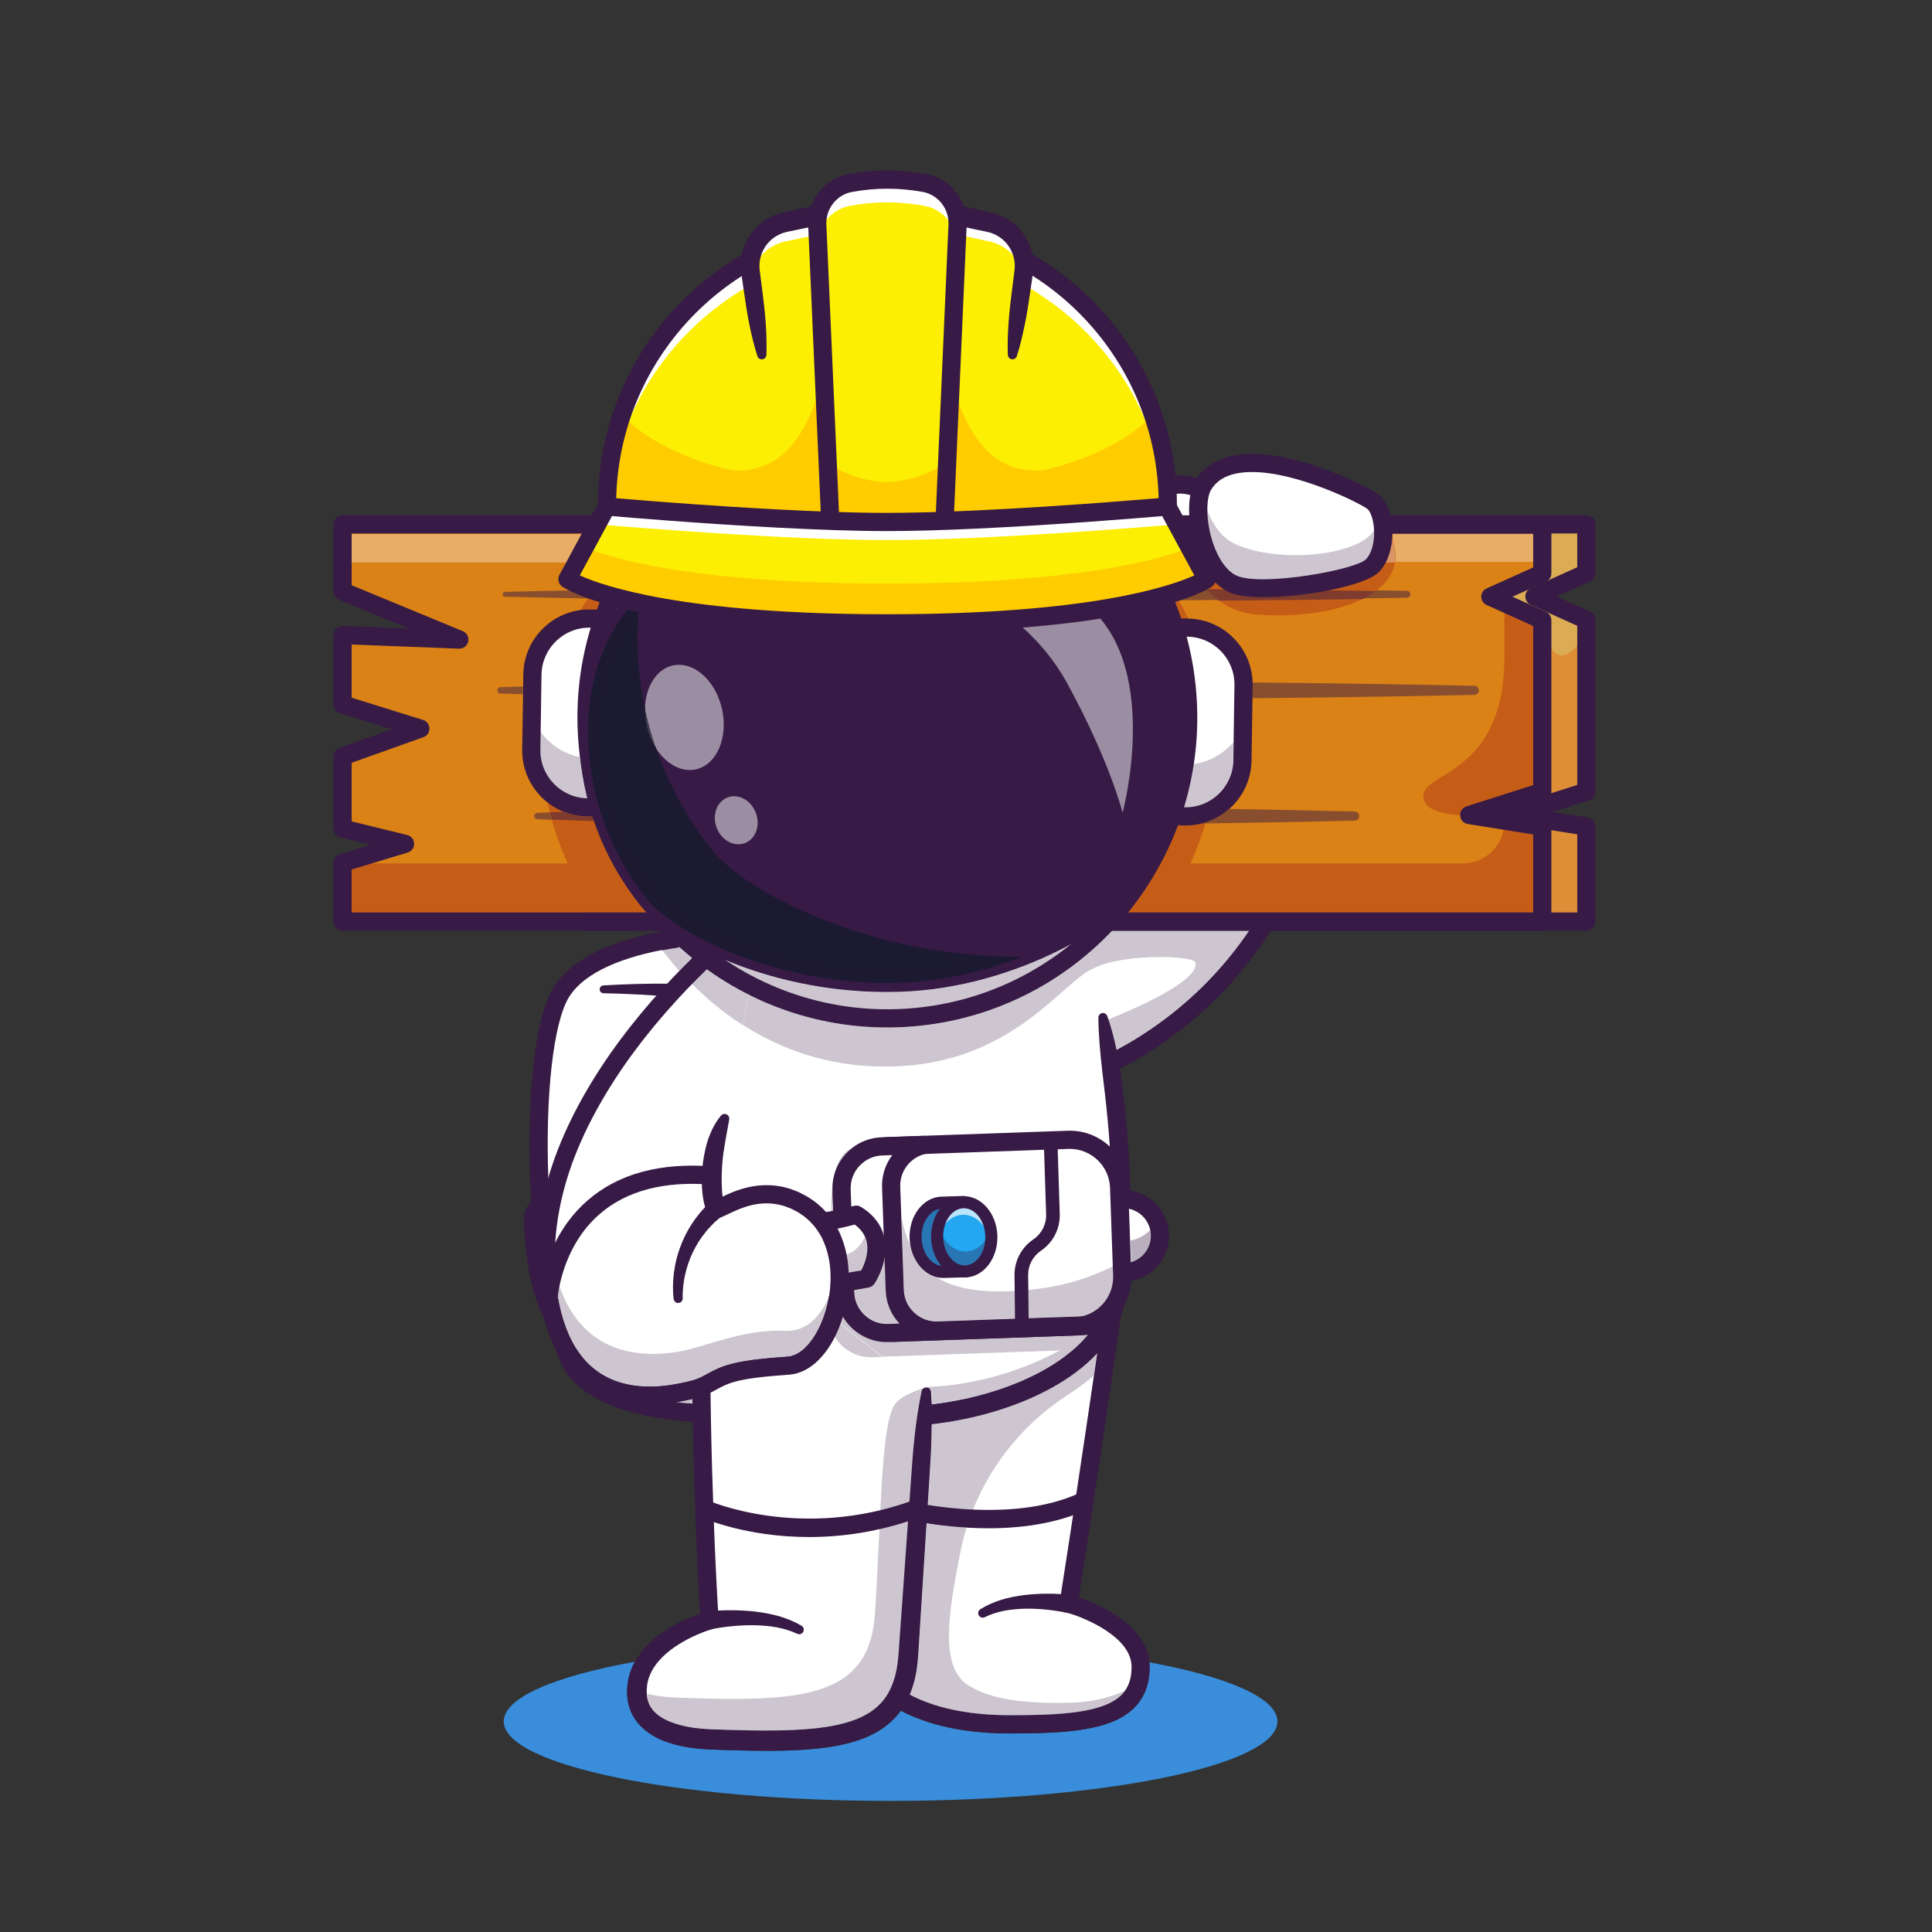 <?xml version="1.0" encoding="UTF-8" standalone="no"?>
<svg
   xmlns:dc="http://purl.org/dc/elements/1.1/"
   xmlns:cc="http://creativecommons.org/ns#"
   xmlns:rdf="http://www.w3.org/1999/02/22-rdf-syntax-ns#"
   xmlns:svg="http://www.w3.org/2000/svg"
   xmlns="http://www.w3.org/2000/svg"
   viewBox="0 0 5333.333 5333.333"
   height="5333.333"
   width="5333.333"
   xml:space="preserve"
   id="svg2"
   version="1.1"><rect x="0" y="0" width="5333.333" height="5333.333" fill="#333333" stroke="none"/><defs
     id="defs6" /><g
     transform="matrix(1.333,0,0,-1.333,0,5333.333)"
     id="g10"><g
       transform="scale(0.1)"
       id="g12"><g
         transform="scale(2.454)"
         id="g14"><path
           id="path16"
           style="fill:#3aaaff;fill-opacity:0;fill-rule:nonzero;stroke:none"
           d="M 16300,0 H 0 V 16300 H 16300 V 0" /></g><g
         transform="scale(1.623)"
         id="g18"><path
           id="path20"
           style="fill:#398dda;fill-opacity:1;fill-rule:nonzero;stroke:none"
           d="m 11363.8,1672.78 c -2726.09,0 -4936.04,454.14 -4936.04,1014.36 0,303.21 647.45,575.37 1673.76,761.29 -16.7,-30.19 -31.97,-61.36 -44.17,-94.19 -42.94,-104.54 -58.89,-218.01 -53.91,-332.41 5.12,-115.26 46.15,-237.48 119.64,-332.91 72.75,-96.34 168.79,-164.6 266.06,-213.63 97.95,-48.98 199.17,-78.61 299.64,-100.91 100.66,-22.61 201.2,-33.82 301.12,-40.97 l 74.91,-4.37 71.65,-2.59 143.22,-4.87 c 168.92,-5.29 338.33,-9.24 508.6,-9.24 22.3,0 44.66,0.12 67.02,0.25 192.8,1.11 387,8.19 582.9,29.02 195.6,21.43 394.6,57.1 589.5,133 97,38.74 192.3,89.81 278.8,156.53 70.9,54.34 135,119.57 188.3,192.14 235.7,-126.53 675.9,-289.97 1376.8,-289.97 0.9,0 1.8,0 2.6,0 695.8,0.37 1296.4,25.51 1597.3,330.08 130.8,132.44 195.9,309.55 193.5,526.46 -0.3,17.61 -1.2,34.93 -2.8,51.99 1005.4,-185.73 1637.8,-455 1637.8,-754.7 0,-560.22 -2210,-1014.36 -4936.2,-1014.36" /></g><g
         transform="scale(1.872)"
         id="g22"><path
           id="path24"
           style="fill:#ffffff;fill-opacity:1;fill-rule:nonzero;stroke:none"
           d="m 13249,15206 c 0,0 -572.6,318.3 -466.2,607.7 178.9,486.3 882.8,-71.1 882.8,-71.1 L 13249,15206" /></g><g
         transform="scale(1.859)"
         id="g26"><path
           id="path28"
           style="fill:#371a45;fill-opacity:1;fill-rule:nonzero;stroke:none"
           d="m 13341.9,15211.3 c -16.7,0 -33.6,4.1 -49.2,12.7 -66.8,37.2 -648.5,373.2 -515.3,735.5 61.1,166 172,228.4 254.4,251.6 315.9,88.9 744.7,-240.8 792.5,-278.7 43.9,-34.7 51.3,-98.5 16.6,-142.3 -34.8,-43.9 -98.5,-51.2 -142.4,-16.5 -100.4,79.3 -428.6,294.2 -612,242.4 -34.7,-9.7 -84.8,-33.5 -118.9,-126.4 -58.4,-158.6 260.1,-397.6 423.6,-488.5 48.9,-27.2 66.4,-88.8 39.3,-137.7 -18.5,-33.3 -53.1,-52.1 -88.6,-52.1" /></g><g
         transform="scale(1.689)"
         id="g30"><path
           id="path32"
           style="fill:#ffffff;fill-opacity:1;fill-rule:nonzero;stroke:none"
           d="m 13338.3,10533.9 c 0,0 2742.5,908.7 2961.7,4437.3 l -3882.7,-1564.1 921,-2873.2" /></g><g
         transform="scale(1.587)"
         id="g34"><path
           id="path36"
           style="fill:#cdc6d0;fill-opacity:1;fill-rule:nonzero;stroke:none"
           d="m 14570.9,11511.6 c -27.9,133.8 -62,266.5 -105.8,397.1 419.4,169.7 1180.4,511.5 1135.8,740.8 -8.4,43.4 -209.5,73.2 -461.9,73.2 -296.1,0 -663,-41 -872.7,-149.6 -16.2,73.6 -32.3,144.2 -48.4,211.6 103.1,88.9 201.4,182.8 294.9,281.5 H 16300 c -224.8,-330.6 -463.9,-596.7 -686.2,-806 -386.3,-363.6 -767.7,-603.2 -1042.9,-748.6" /></g><g
         transform="scale(1.701)"
         id="g38"><path
           id="path40"
           style="fill:#371a45;fill-opacity:1;fill-rule:nonzero;stroke:none"
           d="m 12468.2,13250 847.2,-2643.2 c 214.5,90.2 728.2,338.8 1251.4,831.3 607,571.5 1348.1,1595.7 1496.5,3260.2 L 12468.2,13250 m 777.7,-2899.8 c -17.3,0 -34.5,4.1 -50.2,12 -26.3,13.4 -46.2,36.8 -55.3,64.9 l -914.5,2853.3 c -17.7,55.3 10.2,114.8 64,136.5 l 3855.8,1553.4 c 35.3,14.2 75.4,9.3 106.2,-12.9 30.8,-22.2 48.1,-58.7 45.7,-96.7 -114.7,-1846.5 -926.3,-2972.2 -1587,-3591.3 -717.6,-672.6 -1401.1,-904.1 -1429.9,-913.6 -11.3,-3.8 -23.1,-5.6 -34.8,-5.6" /></g><g
         transform="scale(2.015)"
         id="g42"><path
           id="path44"
           style="fill:#dbac54;fill-opacity:1;fill-rule:nonzero;stroke:none"
           d="m 16300,13962.6 -533.7,-240.2 533.7,-240.5 v -1763.7 l -750.8,-239.3 750.8,-120.1 v -976.6 H 3519.93 v 604.8 l 641.91,193.9 -641.91,157.8 v 740.9 l 799.17,285.4 -799.17,248.8 v 712.3 l 1199.7,-46 -1199.7,495.6 v 687.7 H 16300 v -500.8" /></g><g
         transform="scale(2.015)"
         id="g46"><path
           id="path48"
           style="fill:#dd8e37;fill-opacity:1;fill-rule:nonzero;stroke:none"
           d="m 16300,11718.2 -750.8,-239.3 750.8,-120.1 v -976.6 h -3239.5 v 2917.3 l 2789,182.4 c 119.6,-720.6 450.5,-138.8 450.5,-138.8 v -1624.9" /></g><g
         transform="scale(1.959)"
         id="g50"><path
           id="path52"
           style="fill:#db8216;fill-opacity:1;fill-rule:nonzero;stroke:none"
           d="m 16300,14359.6 -633.7,-247.1 633.7,-247.3 v -1813.9 l -891.6,-246.1 891.6,-123.6 V 10677.3 H 3619.93 v 622 l 680.59,199.7 -680.59,162 v 762.3 l 708.23,293.2 -708.23,256.1 v 732.3 l 1138.65,-47.4 -1138.65,509.8 v 707.5 H 16300 v -515.2" /></g><g
         transform="scale(1.788)"
         id="g54"><path
           id="path56"
           style="fill:#c65d17;fill-opacity:1;fill-rule:nonzero;stroke:none"
           d="m 14573.6,15257.4 c -673.6,42.6 -825.1,713.9 -871.9,1042.6 h 2410.7 c 6.8,-87.7 19.9,-186.2 41.3,-296 88.5,-455.9 -571.5,-810.3 -1580.1,-746.6" /></g><g
         transform="scale(1.948)"
         id="g58"><path
           id="path60"
           style="fill:#e8ae67;fill-opacity:1;fill-rule:nonzero;stroke:none"
           d="m 16300,14565.2 h -1467.7 c 5.9,40.8 4.8,83 -3.6,126.1 -12.1,62.2 -21.3,120.5 -28.1,174.9 H 16300 v -301 m -3623.9,0 h -393 c -60.3,103.7 -126.5,204.1 -198.3,301 h 508.8 c 16.7,-90.5 42.1,-195.7 82.5,-301" /></g><g
         transform="scale(1.776)"
         id="g62"><path
           id="path64"
           style="fill:#da9668;fill-opacity:1;fill-rule:nonzero;stroke:none"
           d="m 16262.8,15970 h -228 c 63.2,88.1 91.4,210.6 93,330 h 100.3 c 7.4,-59.7 17.5,-123.6 30.8,-191.8 9.2,-47.3 10.4,-93.5 3.9,-138.2 m -2137,0 h -227.1 c -44.3,115.4 -72.2,230.8 -90.5,330 h 195 c 26,-116 67.1,-231.2 122.6,-330" /></g><g
         transform="scale(1.776)"
         id="g66"><path
           id="path68"
           style="fill:#e8ae67;fill-opacity:1;fill-rule:nonzero;stroke:none"
           d="m 7188.34,15970 h -3089.7 v 330 H 6813.1 v 0 h 625.05 c -55.78,-75.4 -108.69,-152.9 -158.57,-232.6 -30.96,-32 -61.41,-64.5 -91.24,-97.4" /></g><g
         transform="scale(1.959)"
         id="g70"><path
           id="path72"
           style="fill:#c65d17;fill-opacity:1;fill-rule:nonzero;stroke:none"
           d="m 15903.2,14020.1 396.8,-154.8 v -1813.9 l -430.2,-232.6 c 0,0 -821.7,-103.6 -823.5,187.8 -1.6,264.8 856.9,223.4 856.9,1472.9 v 540.6" /></g><g
         transform="scale(1.959)"
         id="g74"><path
           id="path76"
           style="fill:#c65d17;fill-opacity:1;fill-rule:nonzero;stroke:none"
           d="M 16300,11681.6 V 10677.3 H 3619.93 v 618.9 H 6001.5 c -158.62,348.4 -256.15,731.5 -279.01,1136.4 -98.5,1753 1723.13,3254 3476.28,3352.5 1752.93,98.6 3566.13,-1242.7 3664.63,-2995.6 29.8,-531.6 -72.5,-1040.1 -279,-1493.3 H 15463 c 242.9,0 440.2,197.3 440.2,440.2 l 396.8,-54.8" /></g><g
         transform="scale(1.912)"
         id="g78"><path
           id="path80"
           style="fill:#cd8322;fill-opacity:1;fill-rule:nonzero;stroke:none"
           d="m 16300,14559.3 v -189.4 l -242.9,94.6 242.9,94.8" /></g><g
         transform="scale(1.912)"
         id="g82"><path
           id="path84"
           style="fill:#cd8322;fill-opacity:1;fill-rule:nonzero;stroke:none"
           d="m 15792.9,12099.8 507.1,139.9 v -210.3 l -507.1,70.4" /></g><g
         transform="scale(1.879)"
         id="g86"><path
           id="path88"
           style="fill:#894e2e;fill-opacity:1;fill-rule:nonzero;stroke:none"
           d="m 13800.7,13597.9 2,138.4 c 0.2,11.7 0.1,23.4 -0.3,35.1 816,-7.6 1632,-19.3 2447.9,-36.7 27.7,-0.6 49.7,-23.4 49.1,-51.1 -0.6,-27 -22.4,-48.5 -49.1,-49.1 -816.5,-17.3 -1633,-29 -2449.6,-36.6 m -8038.23,44 -247.34,7.6 c -19.37,0.7 -34.59,16.9 -34.01,36.2 0.59,18.6 15.65,33.4 34.01,34 l 248.62,7.7 -1.28,-85.5" /></g><g
         transform="scale(1.727)"
         id="g90"><path
           id="path92"
           style="fill:#894e2e;fill-opacity:1;fill-rule:nonzero;stroke:none"
           d="m 14454.9,13292.9 c 1.2,3.9 2.4,7.8 3.5,11.8 105.2,34.1 200.9,89.9 281.8,162 501.9,-7.7 1003.9,-17.6 1506,-30.3 30.1,-0.8 53.8,-25.8 53,-55.9 -0.6,-29.2 -24.3,-52.4 -53,-53.2 -597.1,-15.1 -1194.2,-26.3 -1791.3,-34.4 m -7835.86,44.1 c -58.48,2.2 -116.91,4.4 -175.39,6.7 -21.08,0.8 -37.52,18.6 -36.65,39.6 0.75,20.1 16.96,35.9 36.65,36.7 50.66,2 101.27,3.9 151.88,5.8 7.47,-29.8 15.34,-59.4 23.51,-88.8" /></g><g
         transform="scale(1.532)"
         id="g94"><path
           id="path96"
           style="fill:#7e3b2e;fill-opacity:1;fill-rule:nonzero;stroke:none"
           d="m 16253.1,14985.5 c 15.8,4.2 31.4,8.8 46.9,13.8 -1.2,-4.4 -2.5,-8.8 -3.9,-13.2 -14.3,-0.2 -28.7,-0.4 -43,-0.6 m -8224.35,32 c -188.85,5.4 -377.77,11.5 -566.61,18.3 -9.21,33.2 -18.08,66.6 -26.5,100.1 58.42,2.2 116.84,4.2 175.27,6.2 100.13,-41.1 209.34,-64.4 323.84,-66.1 l 74.87,-1.1 c 6.2,-19.2 12.6,-38.3 19.13,-57.4" /></g><g
         transform="scale(1.792)"
         id="g98"><path
           id="path100"
           style="fill:#894e2e;fill-opacity:1;fill-rule:nonzero;stroke:none"
           d="m 13627.2,15390.2 c -28.2,47 -57.5,93.1 -88,138.8 l 115,-0.8 c 100.4,-0.9 200.7,-1.7 301.1,-2.4 39,-48.2 83.2,-92.8 133.5,-132.2 -144.9,-1 -289.7,-2 -434.6,-3.2 l -27,-0.2 m -6833.5,20.9 c -102.59,2.1 -205.24,4.3 -307.88,6 -217.19,4 -434.43,8.5 -651.67,14.6 -15.23,0.4 -27.23,13.1 -26.79,28.4 0.39,14.6 12.28,26.3 26.79,26.8 217.24,6 434.48,10.5 651.67,14.5 125.47,2.1 250.89,5 376.32,7.4 -23.34,-32.3 -46.22,-64.9 -68.44,-97.7 m 8962.2,0.4 c 56.5,28.5 107.2,59.7 151.7,93.3 117.8,-1.8 235.5,-3.8 353.3,-6.1 21.8,-0.5 39.1,-18.4 38.7,-40.2 -0.5,-21.3 -17.7,-38.2 -38.7,-38.7 -168.3,-3.3 -336.7,-6 -505,-8.3" /></g><g
         transform="scale(1.748)"
         id="g102"><path
           id="path104"
           style="fill:#7e3b2e;fill-opacity:1;fill-rule:nonzero;stroke:none"
           d="m 14436.3,15773.3 c -51.5,40.4 -96.8,86.1 -136.8,135.5 342.3,-2.4 684.7,-4.4 1027,-8.7 324.5,-4.5 649,-7.9 973.5,-12.8 -45.6,-34.4 -97.6,-66.4 -155.5,-95.6 -272.7,-3.8 -545.3,-6.8 -818,-10.6 -296.7,-3.8 -593.4,-5.7 -890.2,-7.8" /></g><g
         transform="scale(1.707)"
         id="g106"><path
           id="path108"
           style="fill:#7e3b2e;fill-opacity:1;fill-rule:nonzero;stroke:none"
           d="m 14247.4,16153.6 c -20,49.3 -41.1,98.1 -63.3,146.4 l 27.1,-0.2 c 32,-48 62.7,-96.4 92.4,-145.7 l -56.2,-0.5 m -6955.26,19.3 c -53.73,1 -107.51,2 -161.24,3.1 23.32,34.5 47.34,68.7 71.83,102.6 45.47,0.8 90.99,1.7 136.45,2.4 -16.23,-35.7 -31.93,-71.8 -47.04,-108.1" /></g><g
         transform="scale(2.027)"
         id="g110"><path
           id="path112"
           style="fill:#371a45;fill-opacity:1;fill-rule:nonzero;stroke:none"
           d="M 3592.76,10416 H 16114.1 v 798.7 l -668.2,107 c -42.5,6.8 -74.7,41.9 -77.9,84.8 -3.3,42.9 23.4,82.4 64.4,95.5 l 681.7,217.3 v 1625.8 l -475.7,214.3 c -33.4,15.1 -54.8,48.2 -54.8,84.8 0,36.5 21.4,69.7 54.8,84.7 l 475.7,214.3 v 345 H 3592.76 v -528.8 l 1135.56,-469.1 c 41.61,-17.2 64.92,-61.8 55.3,-105.7 -9.6,-44.1 -48.97,-74.9 -94.36,-73.1 l -1096.5,42.2 v -543.2 l 729.41,-227.2 c 38.18,-11.9 64.47,-46.9 65.28,-86.9 0.81,-39.9 -24.03,-76 -61.68,-89.4 l -733.01,-261.5 v -598.6 l 567.46,-139.3 c 40.66,-10 69.64,-46 70.73,-87.8 1.11,-41.9 -25.92,-79.3 -66.01,-91.5 l -572.18,-172.9 V 10416 M 16207,10230.1 H 3499.82 c -51.33,0 -92.94,41.6 -92.94,92.9 v 601.4 c 0,41 26.83,77.1 66.06,89 l 313.21,94.6 -308.5,75.8 c -41.55,10.2 -70.77,47.5 -70.77,90.3 v 736.9 c 0,39.3 24.71,74.3 61.71,87.5 l 532.63,190 -529.03,164.8 c -38.85,12.1 -65.31,48.1 -65.31,88.8 v 708.1 c 0,25.3 10.29,49.5 28.5,67 18.22,17.6 42.92,26.8 68.01,25.9 l 672.86,-25.9 -711.92,294.2 c -34.76,14.3 -57.45,48.3 -57.45,85.9 v 683.8 c 0,51.3 41.61,92.9 92.94,92.9 H 16207 c 51.4,0 93,-41.6 93,-92.9 v -498 c 0,-36.5 -21.4,-69.7 -54.8,-84.7 l -342.4,-154.2 342.4,-154.3 c 33.4,-15 54.8,-48.2 54.8,-84.7 v -1753.8 c 0,-40.5 -26.2,-76.3 -64.7,-88.6 l -374.4,-119.3 360.8,-57.8 c 45.1,-7.2 78.3,-46.1 78.3,-91.8 V 10323 c 0,-51.3 -41.6,-92.9 -93,-92.9" /></g><g
         transform="scale(1.971)"
         id="g114"><path
           id="path116"
           style="fill:#371a45;fill-opacity:1;fill-rule:nonzero;stroke:none"
           d="M 16204.5,10519.2 H 6140.94 c -52.81,0 -95.58,42.8 -95.58,95.5 0,52.8 42.77,95.6 95.58,95.6 h 9967.96 v 821.3 l -687.1,110 c -43.7,7 -76.9,43.1 -80.2,87.2 -3.3,44.1 24.1,84.8 66.3,98.2 l 701,223.4 v 1671.8 l -489.2,220.4 c -34.3,15.4 -56.3,49.5 -56.3,87.1 0,37.6 22,71.7 56.3,87.1 l 489.2,220.4 v 354.7 H 6140.94 c -52.81,0 -95.58,42.8 -95.58,95.5 0,52.8 42.77,95.6 95.58,95.6 H 16204.5 c 52.7,0 95.5,-42.8 95.5,-95.6 v -512 c 0,-37.6 -22,-71.6 -56.3,-87.1 l -352.1,-158.6 352.1,-158.6 c 34.3,-15.5 56.3,-49.5 56.3,-87.1 v -1803.4 c 0,-41.6 -26.9,-78.4 -66.5,-91.1 l -385,-122.6 371,-59.5 c 46.4,-7.4 80.5,-47.3 80.5,-94.3 v -998.4 c 0,-52.7 -42.8,-95.5 -95.5,-95.5" /></g><g
         transform="scale(1.908)"
         id="g118"><path
           id="path120"
           style="fill:#ffffff;fill-opacity:1;fill-rule:nonzero;stroke:none"
           d="m 13065.6,15711.6 c -140.5,-230.5 -11.4,-943.3 335.8,-1081.1 296.5,-117.6 1344.8,45.5 1500.3,204.9 175.3,179.7 134.2,598.2 4.2,694.9 -129.9,96.6 -1481.9,769.7 -1840.3,181.3" /></g><g
         transform="scale(1.908)"
         id="g122"><path
           id="path124"
           style="fill:#ffffff;fill-opacity:1;fill-rule:nonzero;stroke:none"
           d="m 13065.6,15711.6 c -140.5,-230.5 -11.4,-943.3 335.8,-1081.1 296.5,-117.6 1344.8,45.5 1500.3,204.9 175.3,179.7 134.2,598.2 4.2,694.9 -129.9,96.6 -1481.9,769.7 -1840.3,181.3" /></g><g
         transform="scale(1.741)"
         id="g126"><path
           id="path128"
           style="fill:#a24c23;fill-opacity:1;fill-rule:nonzero;stroke:none"
           d="m 15036.9,15991.6 c -146.8,0 -271,13.3 -348.4,44.1 -111.1,44 -201.8,141.8 -270.7,264.3 h 0.1 c 68.9,-122.6 159.6,-220.3 270.6,-264.3 77.5,-30.7 201.8,-44 348.3,-44 371.2,0 885.9,84.9 1148.5,186.4 -262.5,-101.5 -777.2,-186.5 -1148.4,-186.5" /></g><g
         transform="scale(1.776)"
         id="g130"><path
           id="path132"
           style="fill:#b1775f;fill-opacity:1;fill-rule:nonzero;stroke:none"
           d="m 14126,15970 h -0.2 c -55.5,98.8 -96.6,214 -122.6,330 h 0.2 c 25.9,-116 67.1,-231.3 122.6,-330" /></g><g
         transform="scale(1.822)"
         id="g134"><path
           id="path136"
           style="fill:#cdc6d0;fill-opacity:1;fill-rule:nonzero;stroke:none"
           d="m 13623.5,16099.2 h -0.1 c -4.5,72.3 -2.2,140.8 7.1,200.8 v -0.1 c -6.2,-40.2 -9.3,-84.3 -9.3,-130.8 0,-22.8 0.8,-46.1 2.3,-69.9" /></g><g
         transform="scale(1.834)"
         id="g138"><path
           id="path140"
           style="fill:#371a45;fill-opacity:1;fill-rule:nonzero;stroke:none"
           d="m 13538.5,16189.8 -0.1,0.1 c 6.4,41.2 16.1,78.4 29.3,110.1 0,0 0,-0.1 0,-0.1 -13.1,-31.7 -22.9,-68.9 -29.2,-110.1" /></g><g
         transform="scale(1.8)"
         id="g142"><path
           id="path144"
           style="fill:#371a45;fill-opacity:1;fill-rule:nonzero;stroke:none"
           d="m 13823.5,16090.7 h -0.1 c -15.8,70.7 -25.9,141.6 -30.1,209.3 h 0.1 c 4.2,-67.7 14.3,-138.6 30.1,-209.3" /></g><g
         transform="scale(1.834)"
         id="g146"><path
           id="path148"
           style="fill:#cdc6d0;fill-opacity:1;fill-rule:nonzero;stroke:none"
           d="m 14267.1,15173.1 c -139,0 -257,12.6 -330.4,41.7 -105.4,41.8 -191.4,134.5 -256.9,250.8 -53.7,95.6 -93.5,207.3 -118.7,319.6 -15.5,69.4 -25.4,139 -29.6,205.4 v 0 c -1.5,23.6 -2.2,46.8 -2.2,69.4 0,93.7 12.6,177.5 38.5,240 38.5,-253 160.4,-519.5 362.4,-618.8 186.1,-91.4 444.7,-134.3 700.5,-134.3 407.4,0 807.6,108.8 896.4,303.8 22.8,50.3 42.3,107 57.5,166.5 59,-173.7 47.7,-450.2 -87.8,-589.3 -25.6,-26.3 -74.6,-52.7 -140,-77.9 -249.2,-96.3 -737.5,-176.9 -1089.7,-176.9" /></g><g
         transform="scale(1.889)"
         id="g150"><path
           id="path152"
           style="fill:#371a45;fill-opacity:1;fill-rule:nonzero;stroke:none"
           d="m 13192.4,15864 h 0.2 z m 534.3,141.6 c -58.5,0 -114.5,-4.6 -167.1,-14.8 -132.3,-25.7 -224.6,-84.1 -282.1,-178.6 -54.5,-89.4 -62.5,-337.4 19.4,-582.1 63.1,-188.6 162,-321.6 271.4,-365 283.7,-112.5 1293.7,68.1 1406.6,183.9 64.5,66 98.9,199.4 87.8,339.7 -9.8,123.1 -49.2,195.5 -71.6,212.2 -87.4,65 -763.1,404.7 -1264.4,404.7 z m 130,-1371.6 c -152.2,0 -281.7,14 -362,45.8 -166.5,66 -303.9,239 -386.9,487 -78,233.2 -111.5,567.1 -0.6,749.1 87.2,143.1 226.6,234.1 414.4,270.6 583.7,113.5 1472.4,-339.2 1588.5,-425.6 81.8,-60.9 138.4,-194.2 151.3,-356.4 16,-201.1 -37.8,-386.1 -143.7,-494.7 -146.3,-150.1 -805.2,-275.8 -1261,-275.8" /></g><g
         transform="scale(1.273)"
         id="g154"><path
           id="path156"
           style="fill:#ffffff;fill-opacity:1;fill-rule:nonzero;stroke:none"
           d="m 12732.4,16231.1 -48.4,-5495.4 -20,-2269.53 c 0,0 -2486.9,-281.89 -3277.23,644.28 -292.41,343.39 -496.39,1368.55 -582.32,2499.65 -103.91,1377.8 -33.3,2913.6 265.4,3564.5 479.42,1044.7 2793.55,1125.4 3662.55,1056.5" /></g><path
         id="path158"
         style="fill:#cdc6d0;fill-opacity:1;fill-rule:nonzero;stroke:none"
         d="m 14344.7,10940.1 c -105.6,7.4 -212.4,16.9 -319.4,28.8 60,10.2 119.5,21.8 178.2,34.5 46.2,9.8 92.6,19.7 139.6,31.1 0.5,-31.5 1,-63 1.6,-94.4" /><g
         transform="scale(1.285)"
         id="g160"><path
           id="path162"
           style="fill:#371a45;fill-opacity:1;fill-rule:nonzero;stroke:none"
           d="m 11715.5,8201.99 c -817.1,0 -2000.04,115.9 -2524.87,731.09 -379.28,444.59 -576.82,1807.52 -635.28,2934.82 -58.06,1119.6 -9.88,2556.4 299.51,3230.7 519.69,1132.9 2900.44,1201.4 3774.04,1132.2 80.7,-6.5 141,-77 134.6,-157.8 -6.4,-80.7 -77.5,-141.1 -157.8,-134.5 -958,75.9 -3070.27,-59.4 -3484.34,-962.1 -236.69,-515.8 -343.87,-1730.1 -273.19,-3093.4 69.27,-1335.3 296.46,-2444.24 565.53,-2759.54 723.5,-848.07 3095.8,-590.83 3119.7,-588.11 80.3,9.11 153,-48.72 162.1,-129.2 9.1,-80.4 -48.7,-153.02 -129.1,-162.13 -37.7,-4.28 -384.7,-42.03 -850.9,-42.03" /></g><path
         id="path164"
         style="fill:#ffffff;fill-opacity:1;fill-rule:nonzero;stroke:none"
         d="m 11374.2,15093.7 1678.9,-38.4 c 149.9,-3.4 278.7,-107.3 313,-253.2 125.7,-534.4 352,-1783.8 -151.1,-2226.5 -417.6,-367.4 -1126.9,-363.8 -1559.6,-34.7 -484,368.2 -593.6,1599.4 -617.9,2210.5 -7.6,190 146.7,346.7 336.7,342.3" /><path
         id="path166"
         style="fill:#371a45;fill-opacity:1;fill-rule:nonzero;stroke:none"
         d="m 11366.6,14905.4 c -38.2,0 -73.8,-14.9 -100.6,-42.1 -27.6,-28 -41.9,-65.1 -40.3,-104.4 42.5,-1068.3 245.8,-1841.4 543.7,-2068.1 375.4,-285.6 980.5,-273.6 1321.2,26.2 349.7,307.8 276.9,1256.6 92.1,2042 -14.6,62.1 -69.7,106.5 -133.9,108 l -1678.9,38.4 v 0 c -1.1,0 -2.2,0 -3.3,0 m 1052.2,-2797.3 c -313.3,0 -628.8,93.8 -877.4,282.9 -510.1,388 -657.9,1493.7 -692.1,2352.9 -5.7,142.3 48.3,282 148.1,383.5 99.8,101.5 238.6,157.8 381.2,154.6 h -0.1 l 1678.9,-38.4 c 235.8,-5.4 438.1,-169.2 492,-398.4 162.1,-688.8 350.3,-1918 -210,-2411 -246.2,-216.6 -582.2,-326 -920.6,-326.1" /><path
         id="path168"
         style="fill:#371a45;fill-opacity:1;fill-rule:nonzero;stroke:none"
         d="m 12943.9,14443.5 c 6.1,-192.6 31.1,-396.5 41.9,-602 11.4,-206.1 13.7,-417 -16,-632 -29.9,-213.4 -93.1,-436.6 -228.5,-633.2 -67.1,-97.7 -151.9,-186.1 -248.6,-257.6 -96.6,-71.8 -203.8,-126.6 -313.4,-167.5 -97.6,-36.3 -206.1,13.3 -242.5,110.8 -36.3,97.6 13.3,206.1 110.8,242.5 4.4,1.6 8.8,3.1 13.3,4.4 l 0.7,0.2 c 164.2,47.2 307.3,133 412.1,264.3 105.8,130.4 173.1,302 212.3,485.5 39.5,184 52.7,379.6 56,577.6 4.4,198.9 -6.2,398.6 2.5,610.7 2.2,55 48.6,97.8 103.7,95.6 52.5,-2.2 93.9,-44.5 95.6,-96.2 l 0.1,-3.1" /><g
         transform="scale(1.205)"
         id="g170"><path
           id="path172"
           style="fill:#371a45;fill-opacity:1;fill-rule:nonzero;stroke:none"
           d="m 10369.3,16267.9 c 191.1,11.9 381,19.5 571.9,24.8 190.8,5.4 381.8,7.3 573.3,5 191.6,-1.9 383.6,-8.2 576.8,-23.1 193.6,-15.5 387.1,-34.4 587.5,-82.8 84,-20.3 135.6,-104.9 115.4,-188.9 -20.3,-84 -104.9,-135.6 -188.9,-115.3 -3.9,1 -7.9,2 -11.8,3.3 l -0.8,0.3 c -165.3,54.3 -349,88.2 -531.8,117 -183.6,28.7 -370.2,49.5 -557.6,66 -187.3,17 -375.6,29.8 -564.2,39.3 -188.4,9.5 -377.9,16.8 -566,19.7 h -0.7 c -37.3,0.5 -66.9,31.3 -66.3,68.4 0.5,35.4 28.5,64 63.2,66.3" /></g><g
         transform="scale(1.511)"
         id="g174"><path
           id="path176"
           style="fill:#ffffff;fill-opacity:1;fill-rule:nonzero;stroke:none"
           d="m 16296.9,12809.3 v 5.9 c 3.1,-0.4 3.1,-2.2 0,-5.9" /></g><g
         transform="scale(1.511)"
         id="g178"><path
           id="path180"
           style="fill:#ffffff;fill-opacity:1;fill-rule:nonzero;stroke:none"
           d="m 16296.9,12809.3 v 5.9 c 3.1,-0.4 3.1,-2.2 0,-5.9" /></g><g
         transform="scale(1.511)"
         id="g182"><path
           id="path184"
           style="fill:#ffffff;fill-opacity:1;fill-rule:nonzero;stroke:none"
           d="m 16296.9,12815.2 c 3.1,-0.4 3.1,-2.2 0,-5.9 v 5.9" /></g><g
         transform="scale(1.45)"
         id="g186"><path
           id="path188"
           style="fill:#ffffff;fill-opacity:1;fill-rule:nonzero;stroke:none"
           d="m 16009.1,9707.78 c 0,0 -369.9,-2620.69 -746.6,-5018.44 0,0 1021.6,-277.92 1028.6,-895.02 8.9,-777.47 -837.9,-827.14 -1875.4,-827.76 -741.9,-0.42 -1266.4,168.52 -1576,363.25 -674.7,424.3 591.1,1182.73 -510.1,6660.03 l 3679.5,-282.06" /></g><g
         transform="scale(1.429)"
         id="g190"><path
           id="path192"
           style="fill:#cdc6d0;fill-opacity:1;fill-rule:nonzero;stroke:none"
           d="m 14623.4,3141.13 c -1,0 -1.9,0 -2.8,0 -738.6,0 -1193.1,166.4 -1434.2,295.22 22.4,52.69 41.1,106.36 56.6,160.17 17.5,57.52 28.4,115.25 40.1,173.05 8.1,57.65 17.7,115.45 21.4,172.69 5.7,58.92 8.3,111.19 11.8,165.42 l 10.3,161.71 20.5,323.42 40.9,646.98 43.2,680.56 c 163.8,-25.33 360.5,-49.05 576.1,-61.57 -36.8,-118.47 -67.4,-239.32 -91.6,-362.26 -175.5,-892.59 -300.1,-1659.57 119.2,-1923.3 283.9,-178.64 699.7,-253.17 1286.4,-253.17 62.2,0 126.1,0.84 192.1,2.45 296.8,7.35 560.3,70.46 786.6,174.45 -14.8,-21 -31.3,-40.73 -49.7,-59.27 -269.9,-273.18 -923.6,-296.2 -1626.9,-296.55 m -523.3,2979.14 c -246.6,10.98 -471.9,37.93 -652,66.05 l 21.9,347.35 c 13.6,215.59 29,431.11 32.9,647.47 1.2,58.43 2.2,116.86 2.6,175.36 477.9,56.54 949.9,172.06 1396.4,363.02 239.3,104.12 472.1,229.09 685.1,388.71 109.1,81.17 213.7,171.78 308.5,273.1 -15.1,-103.42 -30.7,-210.62 -47,-321.45 -126.2,-105.6 -253.3,-198.03 -378,-278.92 C 14849,7378.05 14371,6797.34 14100.1,6120.27" /></g><g
         transform="scale(1.461)"
         id="g194"><path
           id="path196"
           style="fill:#371a45;fill-opacity:1;fill-rule:nonzero;stroke:none"
           d="m 14304.3,2815.28 c -892.1,0 -1404.1,238.18 -1630.1,380.3 -329.1,206.95 -290,493.73 -219.3,1014.51 112.4,826.52 321.5,2365.09 -344.7,5679.04 -14.1,69.83 31.2,137.77 101,151.87 69.8,14 137.8,-31.2 151.9,-101.08 674.7,-3356.46 461.8,-4923.03 347.4,-5764.61 -70.7,-520.16 -80.5,-647.29 101.1,-761.41 202.3,-127.34 665.4,-340.73 1492.7,-340.73 0.9,0 1.7,0 2.7,0 688.2,0.34 1327.6,22.87 1591.8,290.14 96.6,97.76 142.6,228.86 140.6,400.9 -4.8,421.24 -670,695.28 -925.9,765.31 -63.4,17.39 -103.6,79.55 -93.4,144.45 369.4,2351.47 736.9,4952.68 740.6,4978.63 10,70.51 75.4,119.66 145.7,109.67 70.5,-9.93 119.7,-75.17 109.7,-145.68 -3.6,-25.61 -360.2,-2549.11 -724.1,-4873.06 282.1,-97.15 998.7,-400.56 1005.3,-976.38 2.7,-241.04 -69.7,-437.87 -215.1,-585.06 -334.4,-338.46 -1001.7,-366.4 -1775.1,-366.81 -0.9,0 -1.9,0 -2.8,0" /></g><g
         transform="scale(1.469)"
         id="g198"><path
           id="path200"
           style="fill:#ffffff;fill-opacity:1;fill-rule:nonzero;stroke:none"
           d="m 15736.7,8993.1 c -198.2,-1595.42 -3685.5,-2319.15 -5198.4,-1182.88 -129.9,97.99 -245.1,209.32 -342.4,335.08 -97.3,125.08 -176.4,264.52 -234.48,418.93 -50.09,132.16 -84.59,274.8 -101.47,428.87 -139.44,1265.6 -137.26,2707.5 22.32,4275.5 19.8,195.7 41.78,393.2 66.69,592.6 7.62,60.9 15.31,121.9 23.27,183.1 9.26,68.6 18.51,137.6 28.07,206.9 49.2,355 106.3,716.3 171.1,1082.3 55.8,313.7 42.4,320 62.8,638.5 21.1,313.6 1198.5,328 2378.2,141.1 868.3,-183.8 2138.9,-347.9 2387.1,-1055.9 4.2,-46 13.8,-95.4 26.2,-146.5 30,-122.5 77.9,-252.7 114.6,-353.6 84.5,-231 205.7,-677.7 321.6,-1249.6 115.5,-570.4 225.6,-1265.5 287.8,-1993.6 66.4,-772.5 78.5,-1582.09 -13,-2320.8" /></g><g
         transform="scale(1.469)"
         id="g202"><path
           id="path204"
           style="fill:#ffffff;fill-opacity:1;fill-rule:nonzero;stroke:none"
           d="m 15736.9,8993.11 c -198.4,-1595.58 -3685.6,-2319.12 -5198.4,-1182.83 -130.2,98.06 -245.2,209.26 -342.6,334.89 -97.4,125.29 -176.5,264.66 -234.59,419.14 -49.95,132.02 -84.59,274.6 -101.27,428.8 -5.44,49 -10.54,97.73 -15.37,147.07 -28.79,283.58 -50.3,576.14 -64.38,876.42 -48.05,1001.4 -16.06,2092.3 101.87,3252.3 2.25,20.5 4.22,41 6.4,61.8 v 0.3 c 18.31,175.3 38.18,351.6 60.29,530.4 7.69,60.9 15.38,121.8 23.35,183 1.97,14.7 3.87,29.4 6.12,44.2 7.35,53.8 14.43,108 22.08,162.5 49,355.3 106.1,716.5 170.9,1082.5 56,313.7 42.6,320.1 63,638.6 20.9,313.7 1198.5,327.8 2378.2,141 868.4,-184 2138.9,-348 2387,-1055.9 4.2,-46.2 13.7,-95.5 26.3,-146.4 30.1,-122.8 77.8,-252.9 114.7,-353.8 40.4,-110.3 89.1,-269.8 141.6,-468.5 39.4,-149.6 81.1,-321.4 123.1,-511.8 18.9,-86.2 37.8,-175.9 56.7,-269.2 115.7,-570.3 225.6,-1265.4 288.1,-1993.8 66.3,-772.3 78.2,-1582.1 -13.1,-2320.69" /></g><g
         transform="scale(1.477)"
         id="g206"><path
           id="path208"
           style="fill:#371a45;fill-opacity:1;fill-rule:nonzero;stroke:none"
           d="m 15525.8,12842 c 82.8,-234.1 135.1,-474.9 174.8,-717.5 9.7,-60.6 18,-121.6 26.4,-182.4 l 22.2,-183.1 c 14.3,-122.1 27.2,-244.4 38.9,-366.8 46.6,-489.7 70.9,-982.3 65.1,-1476.2 -4,-247.02 -16.3,-494.18 -37.5,-741.19 l -19.7,-185.13 c -3.3,-30.81 -5.9,-60.87 -12.2,-95.61 -5.6,-33.59 -10.3,-67.38 -19.5,-100.15 -31.1,-132.52 -83.5,-258.94 -150.8,-374.52 -134.9,-232.05 -324.3,-420.03 -530.1,-573.13 -206.1,-154.45 -431.3,-275.39 -662.9,-376.15 -464.8,-198.8 -958.1,-313.1 -1456.3,-362.8 -498.3,-47.74 -1006,-30.88 -1500.8,82.27 -123.5,29.25 -246.2,63.11 -366.7,105.5 -120.4,42.86 -238.9,92.56 -354.1,150.59 -228.7,118.57 -447,270.04 -623.7,467.97 -88.6,98.25 -167.15,206.32 -232.77,322.11 -65.48,115.99 -115.58,240.18 -152.96,367.14 -8.46,31.96 -19.16,63.52 -25.53,95.88 l -20.31,96.9 c -9.82,64.12 -20.59,132.24 -25.46,191.69 -11.31,122.63 -25.8,245.06 -34.54,367.83 -80.58,981.7 -75.63,1967.1 -13.27,2947.1 64.8,980 187.3,1954.9 356.38,2921.1 20.44,121.1 42.76,237.3 51.66,349.2 4.7,56.2 7.1,116.7 10.5,178.2 l 5.2,92.4 3,46.5 0.7,11.6 c 0.8,7.2 2.1,16.1 3.5,24 3.3,16 5.5,33.2 11.8,47.6 22.5,63.9 62.9,103.1 99.4,134.8 36.7,28.4 73.6,49.4 108.5,64.8 70.2,31.4 137,49.9 202.6,64.4 130.9,27.8 258.2,40.9 384.6,48.7 252.5,14.4 501.3,7.8 748.9,-7.5 247.5,-16 493.5,-42 738.4,-75.7 61.3,-8.7 121.5,-17.2 185.3,-27.4 l 47.2,-7.4 46.3,-9.5 90.6,-18.8 358.6,-72.4 c 240.3,-49 482.1,-101.1 722.6,-169.1 240.1,-68.8 480.8,-151.1 709.2,-279.1 113.6,-64.4 223.8,-142.2 321.3,-239.5 97.9,-96.5 178.4,-219.2 226.9,-354.4 3.4,-9.5 5.5,-19.3 6.5,-29 l 0.2,-1.4 c 6.7,-70.5 26.3,-149.4 49.7,-227.4 23.7,-78.6 51.8,-157.7 81.2,-238.6 23.9,-66.2 -10.3,-139.3 -76.5,-163.4 -65.9,-23.8 -138.7,10.1 -163.1,75.7 -30.1,81.2 -60.6,164.7 -87.4,251.2 -26.5,87.1 -50.9,176.2 -61.8,277.8 l 6.7,-30.5 c -35.3,94 -91.1,180.9 -167.6,255.1 -75.9,74.5 -166.8,139 -265.7,193.9 -199.1,109.5 -423.4,187.1 -652.3,251.3 -229.4,63.8 -465.3,113.8 -703.5,161.3 l -359.3,70.9 -88.7,18 -43.4,8.8 -43.3,6.5 -176.8,25.4 c -238.9,31.8 -478.7,56.2 -718.3,70.5 -239.5,13.9 -479.6,18.9 -714.5,4.4 -117,-7.5 -233.2,-20.6 -340.9,-44.1 -53.4,-11.8 -104.6,-27.4 -145.7,-46 -21,-9.1 -36.7,-19.7 -48.6,-28.2 -8.5,-8.2 -13.2,-13.9 -9.7,-9.1 -0.9,0.8 1.7,1.9 1.2,3.3 l -0.6,1.5 -0.7,-11.3 -2.7,-44.9 -4.7,-90.3 c -3.1,-60.3 -5.3,-121.8 -10.7,-187.1 -10.7,-131.7 -34.9,-255.6 -54.8,-375 -167,-957 -287.67,-1921.9 -351.18,-2890.3 -61.08,-968.2 -65.28,-1940.3 14.42,-2904.77 8.6,-120.66 22.96,-240.72 34.13,-361.05 5.15,-62.23 14.29,-114.64 22.55,-171.11 l 17.33,-82.2 c 5.28,-27.63 14.65,-53.9 21.65,-80.92 31.7,-106.85 73.1,-210.52 127.3,-307.42 54.5,-96.69 119.8,-187.29 194.3,-270.58 148.3,-167.79 337,-300.51 540.3,-406.96 102.6,-52.07 209.3,-97.3 318.6,-136.71 109.7,-38.94 222.4,-70.49 336.3,-97.91 457.4,-106.52 938.2,-125.07 1410.6,-81.19 472.4,45.3 941.7,153.03 1375.7,337.08 216,93.1 423.9,204.35 609,342.29 185.5,136.64 349.1,300.85 460.5,491.53 55.7,95.07 97.8,196.36 122.9,301.39 24.4,99.87 32.1,226.02 46.6,343.98 21.2,239.3 34.1,479.75 38.8,720.81 7.4,482.34 -14.8,966.14 -59.1,1448.34 -21.8,241.1 -50.6,481.6 -79.9,722.2 -26.9,241 -49.8,482.5 -52,729.1 v 0.2 c -0.3,35.7 28.4,64.8 64.1,65.2 28.3,0.3 52.5,-17.9 61.5,-43.1" /></g><g
         transform="scale(1.391)"
         id="g210"><path
           id="path212"
           style="fill:#371a45;fill-opacity:1;fill-rule:nonzero;stroke:none"
           d="m 14716.3,6010.77 c -745.2,0 -1365.6,159.85 -1407.7,170.92 -72.2,19.06 -115.4,93.12 -96.4,165.45 19.1,72.27 93.1,115.48 165.5,96.5 16,-4.24 1618.8,-416.04 2710,99.51 67.6,31.93 148.4,3.02 180.4,-64.64 31.9,-67.66 3,-148.34 -64.7,-180.33 -465.4,-219.82 -1002.6,-287.41 -1487.1,-287.41" /></g><g
         transform="scale(1.37)"
         id="g214"><path
           id="path216"
           style="fill:#371a45;fill-opacity:1;fill-rule:nonzero;stroke:none"
           d="m 16122.2,4825.55 c -46.3,10.58 -100.9,20.36 -152.4,28.1 -52.3,8.09 -105,14.73 -157.9,19.77 -105.5,10.29 -211.8,15.69 -317.5,13.72 -105.5,-2.85 -210.6,-11.9 -313.3,-30.94 -102,-20.87 -201.1,-51.6 -293.3,-96.48 l -2.8,-1.31 c -34.1,-16.56 -75.2,-2.41 -91.8,31.74 -15.5,31.82 -3.9,69.84 25.3,88.31 100.6,62.97 209.5,109.31 320.8,144.41 111.8,33.06 225.6,54.88 339.9,69.84 114.3,14.08 229,20.21 343.6,21.02 57.5,0.44 114.7,-0.73 172.2,-3.65 58.3,-2.7 113.2,-6.42 175.6,-13.87 75.5,-9.04 129.4,-77.57 120.4,-153.03 -9,-75.52 -77.5,-129.38 -153.1,-120.41 -4.8,0.59 -9.5,1.39 -14.1,2.49 l -1.6,0.29" /></g><g
         transform="scale(1.177)"
         id="g218"><path
           id="path220"
           style="fill:#ffffff;fill-opacity:1;fill-rule:nonzero;stroke:none"
           d="m 12510.6,3389.67 c 2191.7,-81.89 3377.5,-10.62 3475.1,1480.5 140.7,2144.76 314.3,4643.6 314.3,4643.6 l -3129.6,2434.53 -824.6,641.2 c -3.1,-180.5 -5.8,-358.8 -7.3,-535.6 -43,-3715.22 148.3,-6570.62 148.3,-6570.62 0,0 -1195.7,-320.78 -1275.6,-1168.12 -59.6,-631.04 528.3,-896.69 1299.4,-925.49" /></g><g
         transform="scale(1.179)"
         id="g222"><path
           id="path224"
           style="fill:#cdc6d0;fill-opacity:1;fill-rule:nonzero;stroke:none"
           d="m 16222,9547.86 -4.3,3.31 c 4.3,1.36 8.5,2.63 12.5,3.9 -2.9,-2.2 -5.6,-4.66 -8.2,-7.21 m 77.6,21.72 c -1.1,0.26 -2.1,0.51 -3.2,0.68 -3.2,0.68 -6.4,1.19 -9.6,1.45 8.5,2.37 13.2,3.56 13.2,3.56 v 0 l -0.4,-5.69" /></g><g
         transform="scale(1.173)"
         id="g226"><path
           id="path228"
           style="fill:#cdc6d0;fill-opacity:1;fill-rule:nonzero;stroke:none"
           d="m 13527.8,3558.94 c -223.6,0 -448.3,4.86 -673.5,11.68 l -196.5,6.48 -98.3,3.5 -93.4,5.28 c -124.1,8.79 -247.6,22.43 -365.3,49.03 -117.5,25.83 -231.9,60.19 -332.8,109.13 -100.5,49.28 -186.8,112.8 -246,189.7 -59.6,76.66 -92.6,167.46 -98.8,270.62 0,0.26 -0.1,0.6 -0.1,0.94 162.6,-38.62 343.8,-60.54 536.6,-67.78 352.7,-13.13 679.7,-22.34 980.2,-22.34 1573.3,0 2425.2,251.77 2507.4,1508.17 113.7,1738.8 100.6,3297.28 346.2,3684.53 91.1,143.66 363.7,245.29 502.2,289.2 l 4.3,-3.32 c -10.4,-10.66 -18.1,-24.3 -21.4,-39.99 -110.4,-520.26 -153.8,-1045.29 -188.9,-1570.75 l -112.7,-1576.13 -56.3,-788.06 -28.2,-394.07 -14.1,-196.95 c -4.8,-65.4 -9,-133.18 -15.4,-192.35 -4.2,-61.73 -15.1,-121.16 -23.7,-181.27 -12.7,-58.48 -24,-117.48 -41.7,-173.42 -33.5,-112.62 -79.3,-218.35 -140.5,-311.71 -120.7,-188.25 -308,-321.09 -528.4,-409.33 -221.7,-86.8 -469,-133.86 -721.1,-161.31 -252.6,-27.2 -510.7,-37.35 -770.4,-39.05 -36.4,-0.34 -72.9,-0.43 -109.4,-0.43" /></g><g
         transform="scale(1.184)"
         id="g230"><path
           id="path232"
           style="fill:#371a45;fill-opacity:1;fill-rule:nonzero;stroke:none"
           d="m 16279.3,9450.02 c 20.7,-262.76 19.4,-523.99 13.8,-784.98 -4.7,-261.06 -23.3,-521.12 -39.6,-781.26 l -99,-1561.25 -49.4,-780.67 -24.7,-390.25 -12.4,-195.13 c -4.2,-65.43 -7.5,-128.5 -14.3,-199.6 -4.5,-69.06 -16,-138.81 -25.8,-208.38 -14.1,-69.74 -27.3,-139.4 -48.4,-208.8 -39.8,-138.47 -97.3,-276.18 -178.6,-402.66 -80.8,-126.57 -185.6,-239.8 -304.3,-330.81 -118.5,-91.44 -249.1,-161.44 -382.1,-214.55 -267.2,-104.02 -539.9,-152.9 -808,-182.29 -268.5,-28.54 -534.6,-38.25 -798.9,-39.77 -264.3,-1.69 -527,4.05 -788.9,12.33 l -196.3,6.67 -98.2,3.55 -102.7,5.99 c -136.9,9.79 -274.7,25.16 -412.7,56.15 -137.7,30.56 -276.4,71.18 -410.7,138.3 -133.3,67.21 -264.9,160.76 -364.7,292.81 -100.7,130.79 -156.9,298.31 -163.9,456.28 -6.9,156.8 15,312.32 73.9,455.6 26.8,72.45 64.6,138.9 104,203.32 41.8,62.4 86.4,122.6 136.3,176.46 98.6,109.18 210.4,200.2 327.1,279.4 117,78.85 239.7,144.88 365.5,202.13 62.9,28.62 126.5,54.96 191.2,78.94 65.9,24.15 127.6,45.43 201.3,65.77 l 0.2,0.09 -117.4,-164.31 c -37,591.12 -63.3,1179.28 -85.5,1769.05 -21.7,589.43 -39.2,1178.86 -49.8,1768.54 -10.9,589.59 -18.4,1179.31 -18.4,1769.11 -1.9,589.7 4.6,1179.5 13.2,1769.3 1.4,87.8 73.5,158 161.4,156.7 87.8,-1.3 157.9,-73.5 156.7,-161.3 v -1 c -8.7,-587.6 -15.2,-1175.4 -13.2,-1763.3 0,-587.8 7.4,-1175.61 18.2,-1763.44 10.7,-587.73 28.1,-1175.39 49.7,-1762.79 22.1,-586.98 48.5,-1175.31 85.1,-1759.59 4.7,-76.07 -44.6,-143.11 -115,-163.54 l -2.5,-0.68 h -0.1 c -51.8,-15.28 -113.3,-37.15 -169.3,-59.02 -57.2,-22.46 -113.7,-46.94 -169,-73.37 -110.7,-52.61 -216.9,-113.14 -315.3,-181.19 -195.9,-135.69 -363.3,-307.51 -438,-508.46 -40.4,-98.62 -52.4,-207.71 -47.4,-310.55 6.1,-102.16 38.8,-192.08 97.8,-267.99 58.6,-76.16 144.1,-139.06 243.6,-187.87 100,-48.46 213.2,-82.48 329.6,-108.07 116.6,-26.34 238.8,-39.85 361.7,-48.55 l 92.6,-5.23 97.3,-3.46 194.6,-6.42 c 259.4,-7.85 518.1,-13.09 775.3,-11.15 257.2,1.69 512.8,11.74 763,38.67 249.5,27.19 494.5,73.8 714,159.75 218.3,87.39 403.8,218.94 523.3,405.37 60.6,92.45 106,197.15 139.1,308.68 17.6,55.39 28.8,113.82 41.3,171.74 8.6,59.53 19.3,118.38 23.5,179.5 6.4,58.6 10.5,125.73 15.2,190.49 l 14,195.04 27.9,390.25 55.8,780.41 111.6,1560.84 c 34.7,520.36 77.7,1040.3 187.1,1555.51 9.2,43.4 51.8,71.09 95.2,61.89 35.6,-7.51 60.6,-37.57 63.4,-72.11 v -0.84" /></g><g
         transform="scale(1.177)"
         id="g234"><path
           id="path236"
           style="fill:#371a45;fill-opacity:1;fill-rule:nonzero;stroke:none"
           d="m 14235.7,6949.3 c -1106.9,0 -1856.3,328.3 -1902.9,349.2 -80.7,36.21 -116.6,130.96 -80.4,211.61 36.2,80.57 130.9,116.6 211.5,80.48 18.1,-8.07 1637.4,-711.4 3600.6,4.34 83.1,30.25 175,-12.58 205.2,-95.61 30.3,-83.03 -12.4,-174.9 -95.6,-205.23 -708.9,-258.44 -1370.7,-344.79 -1938.4,-344.79" /></g><g
         transform="scale(1.022)"
         id="g238"><path
           id="path240"
           style="fill:#371a45;fill-opacity:1;fill-rule:nonzero;stroke:none"
           d="m 14342.2,6496.67 c 87,9.88 164.4,14.78 245.9,18.5 80.5,3.81 161,5.38 241.4,4.79 160.8,-1.17 321.5,-9.2 481.9,-28.09 160.3,-19.96 320.2,-48.74 477.2,-93.07 156.7,-46.68 310.4,-108.34 453.3,-193.39 43.7,-26.03 58.1,-82.59 32.1,-126.34 -24.4,-40.91 -75.4,-56.08 -117.7,-36.61 l -3.9,1.77 c -131.5,61.16 -272.5,102.36 -417,130.45 -145.5,25.74 -294.2,37.59 -443.2,41.4 -149.4,2.74 -299.5,-4.7 -448.8,-18.4 -74.5,-6.85 -149.1,-15.76 -223.1,-26.72 -72.9,-10.37 -149.8,-23.39 -216.3,-37.77 l -2,-0.4 c -99.6,-21.53 -197.8,41.79 -219.4,141.43 -21.5,99.72 41.8,197.98 141.4,219.51 6,1.27 12.3,2.25 18.2,2.94" /></g><g
         transform="scale(1.474)"
         id="g242"><path
           id="path244"
           style="fill:#ffffff;fill-opacity:1;fill-rule:nonzero;stroke:none"
           d="m 16293.1,9767.45 c -6.9,-284.63 -243.3,-509.75 -527.9,-502.83 -284.6,6.99 -509.7,243.31 -502.8,527.93 6.9,284.65 243.2,509.75 527.9,502.85 284.6,-6.9 509.7,-243.3 502.8,-527.95" /></g><g
         transform="scale(1.462)"
         id="g246"><path
           id="path248"
           style="fill:#b9afbe;fill-opacity:1;fill-rule:nonzero;stroke:none"
           d="m 16024.6,9487.84 -10.8,306.55 c 107.4,19.78 203.6,72.72 277.1,147.91 6.2,-29.21 9.1,-59.59 8.3,-90.78 -4.1,-171.65 -119.3,-314.97 -274.6,-363.68" /></g><g
         transform="scale(1.486)"
         id="g250"><path
           id="path252"
           style="fill:#371a45;fill-opacity:1;fill-rule:nonzero;stroke:none"
           d="m 15653.2,10087.6 c -207.8,0 -379.3,-166.43 -384.3,-375.3 -5.2,-212.04 163.1,-388.74 375.2,-393.93 211.3,-5.04 388.7,163.17 393.8,375.21 5.2,212.04 -163.1,388.72 -375.2,393.92 -3.1,0.1 -6.3,0.1 -9.5,0.1 m 0.5,-1022.87 c -5.3,0 -10.6,0.07 -15.8,0.21 -351.9,8.54 -631.1,301.7 -622.5,653.55 8.5,351.81 301,631.51 653.5,622.51 351.9,-8.5 631.1,-301.8 622.6,-653.54 -8.5,-346.6 -293.1,-622.73 -637.8,-622.73" /></g><g
         transform="scale(1.383)"
         id="g254"><path
           id="path256"
           style="fill:#cdc6d0;fill-opacity:1;fill-rule:nonzero;stroke:none"
           d="m 13957.2,7901.36 c -2.4,64.66 -5.9,129.47 -11,194.28 v 0.73 c -2.4,28.64 -22.6,53.74 -51.7,61.12 0.2,3.18 0.4,4.84 0.4,4.92 v 0 c 722.1,25.53 1428.1,250.7 1974.4,545.96 l -2652.7,-93.46 -629.5,489.77 c 14.5,39.49 27.6,79.42 39.6,119.63 37.8,-66.18 86,-127.08 143.5,-180.68 142.5,-132.8 325.5,-205.07 518,-205.07 9.1,0 18.3,0.15 27.4,0.51 l 105.1,3.69 c 3,0.07 6,0.15 8.9,0.29 v 0 0 l 2675.8,93.96 c 4.4,0.15 8.8,0.36 13.2,0.58 l 99.9,3.47 c 27.3,0.87 54.5,3.18 81.5,7.16 -102.5,-125.2 -225.8,-237.25 -359.6,-335.91 -197.8,-147.34 -419.9,-266.18 -650.6,-365.64 -421.6,-178.81 -874.5,-290.19 -1332.6,-345.31 m -1509.5,2895.54 c -8.3,289.2 25.1,823.9 306.6,939.3 -26.7,-21.9 -52.2,-45.8 -76.2,-71.5 -139.1,-149.3 -211.8,-343.1 -204.5,-545.7 l 3.4,-97.9 c 0.1,-5.3 0.2,-10.5 0.4,-15.8 l 7.1,-201.4 c -12,-2.3 -24.2,-4.6 -36.8,-7" /></g><g
         transform="scale(1.405)"
         id="g258"><path
           id="path260"
           style="fill:#371a45;fill-opacity:1;fill-rule:nonzero;stroke:none"
           d="m 13734.9,7619.7 c -0.5,51.3 -1.5,102.54 -3.4,153.92 450.8,54.23 896.3,163.82 1311.1,339.73 227,97.85 445.5,214.77 640.1,359.73 131.7,97.07 252.9,207.3 353.8,330.48 20.6,2.99 41,6.83 61.1,11.67 34.9,8.26 63.6,29.53 81.7,57.64 41.9,19.72 82.3,42.84 120.7,69.25 -394,-692.49 -1446.4,-1183.09 -2565.1,-1322.42" /></g><g
         transform="scale(1.121)"
         id="g262"><path
           id="path264"
           style="fill:#cdc6d0;fill-opacity:1;fill-rule:nonzero;stroke:none"
           d="m 16086.3,10617.7 c -279.6,0 -527.8,151.3 -663.3,378.1 9.7,19.4 19.2,38.8 28.4,58.3 26.6,57.4 50.6,115.7 72.2,174.7 l 776.4,-604.1 -186.8,-6.5 c -8.9,-0.3 -17.9,-0.5 -26.9,-0.5" /></g><g
         transform="scale(1.179)"
         id="g266"><path
           id="path268"
           style="fill:#a79bad;fill-opacity:1;fill-rule:nonzero;stroke:none"
           d="m 16299.6,9569.5 c 0,0 0,0 0,0.08 l 0.4,5.69 c 0,-0.09 -0.2,-2.04 -0.4,-5.77" /></g><g
         transform="scale(1.184)"
         id="g270"><path
           id="path272"
           style="fill:#371a45;fill-opacity:1;fill-rule:nonzero;stroke:none"
           d="m 16181.5,9029.11 41.3,495.41 c 0,-0.09 0,-0.09 0,-0.09 34,-8.61 57.6,-37.92 60.3,-71.36 v -0.85 c 6,-75.67 10.1,-151.34 12.8,-226.84 2.2,-60.97 3.5,-121.78 4.1,-182.67 -39.4,-4.9 -78.9,-9.46 -118.5,-13.6" /></g><g
         transform="scale(1.427)"
         id="g274"><path
           id="path276"
           style="fill:#ffffff;fill-opacity:1;fill-rule:nonzero;stroke:none"
           d="m 15703.9,8791.46 -2812.1,-98.71 c -332.9,-11.77 -615,251.01 -626.8,584.26 l -52.4,1496.49 c -10.3,291.8 190,544.1 463.7,610.3 38.7,9.6 79.1,15 120.5,16.5 l 2811.8,98.7 c 333.2,11.8 615.4,-251.1 626.7,-584.3 l 41.9,-1185.21 11,-311.25 c 11.8,-333.25 -251.5,-615.01 -584.3,-626.78" /></g><g
         transform="scale(1.415)"
         id="g278"><path
           id="path280"
           style="fill:#cdc6d0;fill-opacity:1;fill-rule:nonzero;stroke:none"
           d="m 13708.6,8938.19 c -120.4,0 -235.2,45.37 -324.6,128.84 -93.9,87.42 -147.9,205.51 -152.3,332.51 l -36.8,1049.66 c 32,-145.9 71.5,-280.8 125.1,-402.2 41.4,-236.8 196.9,-421.88 389.9,-466.55 210.5,-131.44 503.4,-204.8 918.9,-204.8 140,0 293.9,8.34 463.3,25.58 546.6,55.55 936.5,211.09 1197.5,343.82 l 4.9,-137.53 c 5.5,-156.54 -50.8,-306.36 -158.5,-421.98 -81.2,-86.99 -183.7,-146.29 -296.3,-172.65 l -2113.8,-74.41 c -5.7,-0.22 -11.5,-0.29 -17.3,-0.29" /></g><g
         transform="scale(1.438)"
         id="g282"><path
           id="path284"
           style="fill:#371a45;fill-opacity:1;fill-rule:nonzero;stroke:none"
           d="m 15406.7,11277.9 c -6.8,0 -13.7,-0.1 -20.6,-0.4 l -2572,-90.3 c -319.5,-11.2 -570.3,-280.3 -559.1,-599.8 l 44.5,-1266.66 c 5.4,-154 71.1,-297.15 184.7,-403.18 113.7,-105.96 261.2,-161.3 415.1,-155.94 l 2572,90.38 c 154,5.42 297.2,70.99 403.1,184.66 106,113.75 161.4,261.14 156,415.14 l -44.5,1266.7 c -11,312.6 -268.9,559.4 -579.2,559.4 M 12878.5,8499.37 c -213,0 -415.4,79.81 -572.9,226.65 -164.8,153.65 -259.9,361.6 -267.8,585.54 l -44.6,1266.74 c -16.2,463.8 347.9,854.4 811.7,870.6 l 2572,90.4 c 463.4,16.8 854.4,-347.8 870.7,-811.6 l 44.5,-1266.72 c 7.9,-223.95 -72.4,-438.02 -226.1,-602.86 -153.7,-164.92 -361.6,-260.03 -585.5,-267.88 l -2572,-90.32 -4.6,130.85 4.6,-130.85 c -10,-0.34 -20.1,-0.55 -30,-0.55" /></g><g
         transform="scale(1.385)"
         id="g286"><path
           id="path288"
           style="fill:#ffffff;fill-opacity:1;fill-rule:nonzero;stroke:none"
           d="m 16300,9075.71 c -37.3,-9.1 -75.8,-14.23 -115.9,-15.45 l -2898.2,-101.73 c -251.4,-8.74 -474.6,134.07 -580.6,346.83 -38.7,77.18 -61.8,163.68 -64.9,255.29 l -24.2,685.15 -8.1,226.1 -22.1,631 c -12.1,343.5 259.1,633.8 602.1,646 l 626.2,21.8 c -286.7,-64.6 -497.5,-326.7 -487.1,-630.5 l 29.1,-833 25,-709.58 c 12.1,-343.01 302.9,-614.32 645.9,-602.2 l 2272.8,80.29" /></g><g
         transform="scale(1.143)"
         id="g290"><path
           id="path292"
           style="fill:#cdc6d0;fill-opacity:1;fill-rule:nonzero;stroke:none"
           d="m 16072.6,11020.3 c -148.9,0 -291,56.3 -401.7,159.5 -116.1,108.3 -183.1,254.4 -188.5,411.5 v 0.1 l -1.4,39.5 c 84,13.4 169.8,28.4 257.4,45.1 43.1,8.2 81.1,33.3 105.7,69.7 7.9,11.8 142,213.6 186.1,479.7 l 21.1,-600.4 c 7.7,-224.4 95.5,-434.1 248.7,-597.1 l -205.7,-7.2 c -7.2,-0.3 -14.5,-0.4 -21.7,-0.4" /></g><g
         transform="scale(1.397)"
         id="g294"><path
           id="path296"
           style="fill:#371a45;fill-opacity:1;fill-rule:nonzero;stroke:none"
           d="m 13226.5,11516.5 -149.3,-5.2 c -128.5,-4.6 -248.1,-59.4 -336.6,-154.4 -88.5,-95 -134.8,-218.1 -130.2,-346.5 l 53.7,-1529.04 v -0.07 c 4.4,-128.52 59.2,-248.04 154.1,-336.63 95,-88.45 218.1,-134.83 346.4,-130.1 l 168.2,5.87 c -125.3,133.32 -197.1,304.86 -203.4,488.42 l -53.8,1528.85 c -6.2,177.3 50.2,344.7 150.9,478.8 m -79.6,-2771.88 c -190.4,0 -371.5,71.49 -512.4,202.88 -147.8,137.69 -232.9,323.9 -239.8,524.42 l -53.7,1528.88 c -7.2,200.4 64.7,392.2 202.4,539.9 137.6,147.6 323.8,232.8 524.3,240 l 620.6,21.6 c 69.1,2.2 129.5,-48.4 138.3,-117.4 9,-69 -36,-133.4 -103.9,-148.7 -227,-51.3 -385.8,-257 -377.6,-489.1 l 53.6,-1528.88 c 4.5,-128.6 59.2,-248.18 154.3,-336.7 94.9,-88.53 217.9,-134.83 346.3,-130.18 l 2253.1,79.36 c 69,2.72 129.1,-48.01 138.3,-116.71 9.3,-68.71 -35,-133.19 -102.5,-149.14 -46.5,-11.1 -94.3,-17.39 -142.1,-18.82 l -2872,-100.91 c -9.1,-0.36 -18.2,-0.5 -27.2,-0.5" /></g><g
         transform="scale(1.232)"
         id="g298"><path
           id="path300"
           style="fill:#22a7f0;fill-opacity:1;fill-rule:nonzero;stroke:none"
           d="m 16298.1,11687.9 c 1.9,-64.2 -73.1,-584.5 -73.1,-584.5 0,0 -163.9,-4.9 -365.3,-10.8 -251.6,-7.4 -463.2,247.1 -472.6,568.5 -9.5,321.3 186.8,587.8 438.4,595.1 169.7,5.1 365.3,10.8 365.3,10.8 0,0 104.3,-474.7 107.3,-579.1" /></g><g
         transform="scale(1.207)"
         id="g302"><path
           id="path304"
           style="fill:#2976b4;fill-opacity:1;fill-rule:nonzero;stroke:none"
           d="m 16181.2,11428.9 c -196.3,0.1 -359.8,213.3 -367.6,480 -4,135.7 32.9,263.3 103.7,359.6 65.2,88.6 151.7,138.8 243.4,141.5 l 110.6,3.3 c -119.2,-110.7 -194.2,-292.8 -188.2,-496.5 0,-2.5 0.1,-5.1 0.2,-7.5 0.2,-6 0.6,-11.9 0.9,-17.8 0.4,-6.5 0.9,-13.1 1.5,-19.5 16.2,-184.7 98.1,-343.9 214.3,-439.7 l -110.5,-3.3 c -2.8,0 -5.5,-0.1 -8.3,-0.1" /></g><g
         transform="scale(1.24)"
         id="g306"><path
           id="path308"
           style="fill:#371a45;fill-opacity:1;fill-rule:nonzero;stroke:none"
           d="m 16009.9,12087.8 -279.4,-8.1 c -89.3,-2.7 -173.4,-51.6 -236.9,-137.8 -68.9,-93.7 -104.8,-217.9 -101,-350 7.8,-263.3 171.4,-473.1 366,-467.1 l 278.2,8.2 c 31.1,221.1 59.8,443.8 59.7,479.8 -1.9,59.6 -48.7,296.4 -86.6,475 M 15751.1,10923 c -299.3,0 -549.2,294.1 -560,663 -5.2,176.8 44.6,345.8 140.2,475.5 101,137.2 240.7,215.2 393.3,219.8 l 363.2,10.6 c 47.4,1.3 91,-31.9 101.4,-79.2 17.6,-80.3 105.7,-486.4 108.9,-594.2 1.9,-67.3 -55.9,-474.9 -73.6,-598.2 -7,-48.5 -47.9,-85 -96.9,-86.4 l -363.1,-10.7 c -4.5,-0.1 -9,-0.2 -13.4,-0.2" /></g><g
         transform="scale(1.26)"
         id="g310"><path
           id="path312"
           style="fill:#22a7f0;fill-opacity:1;fill-rule:nonzero;stroke:none"
           d="m 16290.8,11436.9 c 9.2,-314.1 -182.7,-574.6 -428.6,-581.8 -245.9,-7.2 -452.9,241.5 -462.1,555.7 -9.2,314.1 182.7,574.6 428.6,581.8 246,7.3 452.9,-241.5 462.1,-555.7" /></g><g
         transform="scale(1.259)"
         id="g314"><path
           id="path316"
           style="fill:#b9afbe;fill-opacity:1;fill-rule:nonzero;stroke:none"
           d="m 15982.7,10885.4 c 0,0 0,0 0,0.1 160.7,54 283.7,219.9 317.3,427.5 -33.5,-207.7 -156.6,-373.7 -317.3,-427.6" /></g><g
         transform="scale(1.207)"
         id="g318"><path
           id="path320"
           style="fill:#2e568d;fill-opacity:1;fill-rule:nonzero;stroke:none"
           d="m 16299.9,11432.2 c -116.2,95.8 -198.1,255.1 -214.3,439.7 16.3,-184.8 98.2,-343.9 214.4,-439.7 h -0.1" /></g><g
         transform="scale(1.234)"
         id="g322"><path
           id="path324"
           style="fill:#371a45;fill-opacity:1;fill-rule:nonzero;stroke:none"
           d="m 16184.3,11082.5 c -91.2,0 -176.8,34.6 -248.9,94 v 0 c 72.1,-59.4 157.8,-93.8 249,-93.8 3.5,0 7,0 10.6,0.2 36.3,1 71.5,7.5 105,18.8 0,-0.1 0,-0.1 0,-0.2 -33.5,-11.3 -68.8,-17.7 -105.1,-18.8 -3.5,-0.1 -7.1,-0.2 -10.6,-0.2" /></g><g
         transform="scale(1.26)"
         id="g326"><path
           id="path328"
           style="fill:#2976b4;fill-opacity:1;fill-rule:nonzero;stroke:none"
           d="m 15859.4,10860.2 c -89.4,0 -173.3,33.7 -244,91.9 -111.3,91.8 -189.8,244.2 -205.3,421.2 -0.5,5.4 -0.9,10.8 -1.3,16.2 0.9,-12.3 2.1,-24.4 3.7,-36.5 9.5,56.6 25.7,110.1 47.5,158.9 73.4,-194.2 229.5,-327.5 407.2,-327.5 3.4,0 6.9,0.1 10.4,0.1 160.3,4.6 297.8,117 371.5,281.7 19.4,-51.4 33,-107 39.6,-165.5 7.9,45.8 11.2,93.1 9.9,141.9 -0.6,19.8 -1.9,39.3 -4.1,58.6 2.2,-19.3 3.6,-38.8 4.1,-58.6 1.4,-47 -1.7,-92.7 -8.8,-136.6 -33.5,-207.5 -156.5,-373.4 -317.1,-427.3 -32.9,-11 -67.3,-17.4 -102.9,-18.4 -3.5,-0.1 -7,-0.1 -10.4,-0.1 m -445.5,675.1 c 3.7,27.8 9.1,55 16,81.3 v 0 c -6.9,-26.3 -12.3,-53.5 -16,-81.3" /></g><g
         transform="scale(1.258)"
         id="g330"><path
           id="path332"
           style="fill:#ffffff;fill-opacity:1;fill-rule:nonzero;stroke:none"
           d="m 16300,11623.3 c -51,191.9 -178.9,338.3 -335,380.9 0,0.1 0,0.1 0,0.2 156.1,-42.6 284,-189.2 335,-381.1" /></g><g
         transform="scale(1.191)"
         id="g334"><path
           id="path336"
           style="fill:#bed6e8;fill-opacity:1;fill-rule:nonzero;stroke:none"
           d="m 16300,12051.1 c -0.3,5.9 -0.7,11.9 -0.9,17.9 0.2,-6 0.6,-12 0.9,-17.9" /></g><g
         transform="scale(1.232)"
         id="g338"><path
           id="path340"
           style="fill:#c3bac7;fill-opacity:1;fill-rule:nonzero;stroke:none"
           d="m 16069.3,12243.2 c 39.2,15.6 80.8,24.5 124.1,25.8 3.6,0.2 7.1,0.2 10.6,0.2 32.8,0 64.9,-4.4 95.9,-12.9 0,-0.1 0.1,-0.1 0.1,-0.2 -31,8.5 -63.2,12.9 -96,12.9 -3.5,0 -7.1,0 -10.7,-0.1 -43.2,-1.3 -84.8,-10.2 -124,-25.7" /></g><g
         transform="scale(1.259)"
         id="g342"><path
           id="path344"
           style="fill:#bce4fa;fill-opacity:1;fill-rule:nonzero;stroke:none"
           d="m 15414,11393.3 c 0,0.9 -0.1,1.7 -0.2,2.6 -0.3,5.6 -0.6,11.3 -0.9,17 0,2.4 -0.1,4.7 -0.1,7.1 -1.2,40.8 0.9,80.6 6.3,119.1 -5.3,-38.5 -7.4,-78.3 -6.3,-119.1 0.2,-9 0.6,-17.8 1.2,-26.7 m 840.6,76.8 c -73.4,194.3 -229.8,327.9 -407.7,327.9 -3.3,0 -6.7,0 -10.1,-0.2 -160.4,-4.6 -298,-117.1 -371.6,-282 -12.5,33.3 -22.7,68.2 -30.1,104.7 44.4,169.6 150.3,303.2 285.3,356.8 38.3,15.2 79.1,24 121.3,25.1 3.5,0.2 7,0.2 10.5,0.2 32.1,0 63.5,-4.4 93.9,-12.6 155.8,-42.6 283.5,-188.9 334.5,-380.5 8.9,-33.6 15.5,-68.5 19.4,-104.4 -2.5,22.1 -6,43.8 -10.4,65 -9.1,-35 -21,-68.4 -35,-100" /></g><g
         transform="scale(1.26)"
         id="g346"><path
           id="path348"
           style="fill:#bed6e8;fill-opacity:1;fill-rule:nonzero;stroke:none"
           d="m 16288.8,11300.7 c -6.7,58.5 -20.2,114.2 -39.6,165.6 14,31.6 25.9,65 35,100 4.4,-21.2 7.9,-43 10.4,-65 2.1,-19.3 3.5,-38.9 4.1,-58.6 1.3,-48.8 -2,-96.2 -9.9,-142 m -876.3,52.3 c -1.6,12.1 -2.8,24.3 -3.6,36.6 -0.6,8.8 -1,17.7 -1.2,26.6 -1.1,40.8 1,80.6 6.3,119.1 3.7,27.9 9.1,55 16,81.3 7.4,-36.4 17.5,-71.4 30.1,-104.6 -21.8,-48.8 -38,-102.3 -47.6,-159" /></g><g
         transform="scale(1.268)"
         id="g350"><path
           id="path352"
           style="fill:#371a45;fill-opacity:1;fill-rule:nonzero;stroke:none"
           d="m 15741.9,11820.5 c -2.4,0 -5,0 -7.5,-0.1 -87.3,-2.6 -169.5,-50.4 -231.6,-134.7 -67.5,-91.5 -102.5,-213 -98.7,-342.1 3.7,-129.1 45.9,-248.4 118.6,-335.8 66.9,-80.5 151.8,-123.7 239.2,-120.9 189.6,5.6 337.9,219.5 330.3,476.9 -7.5,253.9 -163.9,456.7 -350.3,456.7 z m 12.1,-1130.9 c -144.1,0 -279.6,67.9 -382.9,192.1 -100.8,121.2 -159.1,283.2 -164.1,456.1 -5.1,172.9 43.6,338 137,464.9 98.9,134.1 235.4,210.4 384.7,214.8 298.4,8.4 549.8,-281.9 560.6,-648 10.7,-366 -223.3,-670.9 -521.7,-679.7 -4.5,-0.1 -9.1,-0.2 -13.6,-0.2" /></g><g
         transform="scale(1.347)"
         id="g354"><path
           id="path356"
           style="fill:#371a45;fill-opacity:1;fill-rule:nonzero;stroke:none"
           d="m 15711.4,9188.39 c -57.4,0 -104.2,46.17 -104.9,103.69 l -9.2,802.62 c -2.6,221.9 105.5,428.6 289,553.2 128.2,87.1 201.9,231.5 197,386.3 l -35.9,1131 c -1.8,57.9 43.7,106.3 101.6,108.1 58.2,2 106.2,-43.6 108,-101.5 l 35.8,-1130.9 c 7.2,-227.1 -100.7,-438.9 -288.7,-566.5 -125.2,-85 -198.9,-226 -197.1,-377.2 l 9.2,-802.74 c 0.7,-57.89 -45.7,-105.4 -103.7,-106.07 h -1.1" /></g><g
         transform="scale(1.136)"
         id="g358"><path
           id="path360"
           style="fill:#ffffff;fill-opacity:1;fill-rule:nonzero;stroke:none"
           d="m 12504.5,13458.7 c 0,0 -287.6,-251.1 -257.9,-645.2 34.3,-455.7 335.3,-644.5 335.3,-644.5 0,0 1025.1,-678.2 3220.8,-259.3 0,0 497.3,736.8 -194.8,1166.2 0,0 -1985,-619.1 -3103.4,382.8" /></g><g
         transform="scale(1.104)"
         id="g362"><path
           id="path364"
           style="fill:#cdc6d0;fill-opacity:1;fill-rule:nonzero;stroke:none"
           d="m 15912.5,12366.9 c -2,49.7 -5.4,99.5 -10.5,149.3 -6.8,63 -16.5,126.1 -29.2,188.8 154.2,50.3 281.1,174.2 348.3,335.5 14.2,-31.4 24.9,-64.1 32.4,-98.3 46.5,-213.5 -49.1,-433.9 -103,-535.7 -81,-14.7 -160.3,-27.8 -238,-39.6" /></g><g
         transform="scale(1.13)"
         id="g366"><path
           id="path368"
           style="fill:#371a45;fill-opacity:1;fill-rule:nonzero;stroke:none"
           d="m 12592.1,13298.9 c -60.3,-89.1 -126.3,-229 -113.1,-403.7 27.2,-362 251.5,-514 261,-520.3 10.9,-7.1 991.9,-623.2 3042.6,-251 52.6,99.5 146.1,314.8 100.6,523.5 -27,124.3 -99.1,228.7 -219.6,317.5 -378.3,-103.7 -1999.7,-480.4 -3071.5,334 m 1924.2,-1629.5 c -1294.9,0 -1924.6,403.9 -1958.4,426.3 -12,7.4 -371,238.6 -411.3,774.4 -35.8,474.1 301.5,774.3 315.8,786.8 63.4,55.4 158.2,54.8 220.9,-1.4 1039.6,-931.3 2940.2,-355.7 2959.4,-349.7 46.1,14.2 96.3,7.9 137.4,-17.6 234.8,-145.7 379.3,-338.4 429.5,-572.7 90.4,-422.7 -172.2,-818.1 -183.4,-834.8 -24.9,-36.8 -63.3,-62.2 -106.9,-70.5 -533.3,-101.7 -1000.4,-140.8 -1403,-140.8" /></g><g
         transform="scale(1.304)"
         id="g370"><path
           id="path372"
           style="fill:#ffffff;fill-opacity:1;fill-rule:nonzero;stroke:none"
           d="m 12168.1,16300 c 0,0 -3904.41,-2844.8 -3470.45,-6098.4 225.84,-1692.82 1360.75,-1767.92 2054.95,-1641.34 456.4,83.23 424.9,126.04 698.3,254.15 264.2,123.89 688.8,152.65 1078.1,182.19 738.9,56.08 1269.3,1941.4 218.4,2560.8 -644.4,379.9 -1192.4,-21.9 -1370.3,-80.4 -74.5,80.7 -164.4,823.1 140,1458.8 l 651,3364.2" /></g><g
         transform="scale(1.317)"
         id="g374"><path
           id="path376"
           style="fill:#371a45;fill-opacity:1;fill-rule:nonzero;stroke:none"
           d="m 12130.8,16021.6 c -132.4,-98.7 -266.6,-208.2 -396.2,-317.5 -130.3,-110 -258.2,-223.2 -383.4,-339.2 -250.7,-231.7 -492.4,-473.5 -722.2,-725.5 -459.3,-503.9 -874.03,-1049.4 -1207.06,-1639.3 -166.09,-295 -311.3,-600.9 -426.81,-917 -113.47,-316.5 -196.32,-643.1 -239.01,-974.1 -42.9,-330.8 -44.8,-665.8 -2.73,-995.6 45.42,-328.36 132.45,-651.81 298.09,-922.33 84.3,-133.14 185.23,-254.27 308.26,-347.23 60.38,-47.69 126.07,-88.47 195.34,-122.57 68.88,-34.71 141.41,-63.11 216.75,-84.15 150.22,-43.6 309.97,-61.06 470.97,-59.09 80.5,0.84 161.4,6.53 242.2,16.86 40.4,5.24 80.8,11.17 120.9,18.31 40.5,7.29 83,15.03 123.2,23.61 81.1,17.01 161.3,35.32 229.2,60.76 34.3,12.61 65.6,27.19 100.7,45.87 l 114.6,61.82 c 41.5,21.27 79.4,40.86 125.3,60.68 23,10.33 45.9,19.6 68.8,27.49 22.9,8.82 45.7,15.88 68.5,22.87 91,27.72 181.1,46.55 270.4,61.74 178.3,29.85 353.9,45.41 527.4,59.16 l 129.6,9.95 c 10.3,0.84 22.4,1.44 31.3,2.58 l 21.9,3.73 22,2.96 21.9,6.98 c 58.6,17.47 117.2,52.03 171.5,97.97 53.8,47.39 102.7,104.66 147.2,166.86 43.5,63.41 82,131.84 115.7,203.31 66.5,143.76 112.4,299.37 140.3,457.34 25.7,158.42 32.3,319.82 16.2,477.22 -16.8,157.2 -58.9,309.6 -126.5,446.5 -68.9,136.3 -166.9,253.7 -286.5,344.7 -30.2,22.6 -62.7,42.1 -94.1,62.9 l -101.8,53.1 -105.6,40.8 c -36.4,8.6 -72,21 -108.7,27.4 -146.6,27 -298.8,20 -448.2,-22.1 -75,-19.1 -148.8,-48.6 -223.1,-80.7 -37.3,-16.2 -74.4,-34.1 -113.5,-52.7 l -61.1,-28.9 c -11.6,-5.1 -19.7,-9.6 -34.1,-15.1 l -40.2,-15.5 c -53.7,-20.7 -112.5,-4.3 -148.2,36.8 l -1.5,2 -0.4,0.4 c -8.5,9.6 -16.7,20 -23.9,30.5 l -12.6,21.4 c -7.4,13.9 -11.8,24.1 -16.8,35.5 -8.7,20.7 -14.9,39.8 -20.3,58.1 -11,36.5 -18.2,70.5 -24.4,104.8 -12.5,67.8 -18.6,134.4 -22.5,200.7 -3.3,66.3 -2.7,132.1 -0.4,197.8 3.7,65.7 9.7,131 18,196.1 19.8,129.6 45,259 90.3,382.8 45,123.4 106.5,242.3 192,344.1 26.3,31.2 72.9,35.3 104.1,9 20.7,-17.4 29.4,-43.7 25.3,-68.7 l -0.3,-2.1 c -20.5,-121.9 -44,-236.3 -63.3,-351.8 -19.1,-115.2 -38.1,-230 -45.8,-346.3 -4.9,-57.9 -7.7,-116 -8.5,-174 -2,-58 -1.3,-115.9 0.8,-173.2 1.6,-57.3 6.2,-114.2 11.8,-168.8 3.5,-26.8 6.8,-53.8 11.2,-77.2 l 6.5,-30.7 c 0.7,-2.9 1.7,-7.2 1.3,-7.3 -0.5,0.5 -1,0.9 -1.8,1 -2.5,4.4 -6.1,8.5 -10.1,11.9 l -0.1,0.1 -149.8,38.8 c 13.2,5.7 25.9,9.8 45.2,19.2 l 56,26.6 c 38.9,18.5 79.6,38.2 121.5,56.5 84,36.3 171.2,71.1 263.7,95 182.9,51.7 384.6,63.4 577.5,26.9 48.2,-8.6 94.9,-24 142.2,-36.1 45.8,-16.4 90.9,-34.7 136.1,-52.5 l 128,-66.7 c 40.7,-26.2 82.2,-51.7 121.2,-80.9 155.5,-117.5 283.7,-272.5 370.3,-444.7 85.6,-172.8 135.6,-358.9 155.6,-544.8 19,-186.3 11.1,-372.9 -18.7,-555.36 -31.9,-182.04 -84.3,-360.59 -162.9,-530.48 -39.9,-84.76 -86.1,-167.31 -140.5,-246.37 -55.8,-78.23 -119.2,-153.26 -195.4,-220.09 -77.2,-65.55 -169,-122.96 -276,-155.16 -13.4,-3.95 -26.6,-8.21 -40.1,-11.7 l -42,-6.83 -42.2,-6.08 -33.1,-2.73 -128.7,-9.95 c -170.9,-13.44 -339.7,-28.71 -502.2,-55.98 -80.9,-13.67 -160.2,-30.6 -234.3,-53.23 -18.6,-5.7 -37.1,-11.39 -54.4,-18.15 -18,-6.15 -35.1,-13.14 -51.5,-20.51 -16,-6.38 -35.2,-16.17 -53.4,-24.83 l -54.4,-27.5 -113.4,-61.21 c -41,-21.87 -88.1,-44.05 -134.9,-61.14 -94.1,-34.78 -183.3,-54.14 -271,-72.75 -347.8,-75.04 -729.5,-99.57 -1094.23,5.54 -90.98,25.44 -180.15,60.15 -265.43,103.06 -85.6,42.3 -167.47,93.11 -242.65,152.35 -152.96,115.97 -276.75,264.67 -376.54,423.02 -98.35,159.71 -170.12,331.35 -224.04,505.34 -53.77,174.38 -89.92,351.71 -114.23,529.14 -45.64,355.9 -43.44,716.8 2.58,1070.7 45.65,354.1 133.98,700.9 253.59,1034.7 121.74,333.1 273.79,653.1 446.64,959.9 346.54,613.8 774.04,1175 1244.81,1691.8 235.8,258.4 483,505.7 739.7,742.9 128.2,118.8 259,234.6 392.7,347.4 134.3,113.3 267.8,222.5 412.4,330.3 63.4,47.2 153,34.1 200.2,-29.3 47.2,-63.3 34.1,-152.9 -29.3,-200.1 v 0 l -2.4,-1.8" /></g><g
         transform="scale(1.053)"
         id="g378"><path
           id="path380"
           style="fill:#cdc6d0;fill-opacity:1;fill-rule:nonzero;stroke:none"
           d="m 12777.8,10726.7 c -190.8,0 -379.8,22.4 -558,74.1 -94.3,26.3 -185,61.8 -271.1,105.2 -86.6,42.7 -168.8,93.7 -244.3,153.3 -153.8,116.2 -280,267.7 -385.4,434.2 -207.2,338.3 -316,742.8 -372.8,1153.3 -6,46.7 -11.2,93.4 -15.8,140.2 l 32.6,31.4 c 357.2,-1167.6 1173.9,-1449.1 1877.7,-1449.1 189.2,0 370,20.3 531.7,49.3 471.6,84.2 1174.2,407.5 1938.4,407.5 40.3,0 81,-1 121.6,-2.9 13.8,-0.6 27.4,-0.9 40.8,-0.9 409.3,0 660.9,293.9 826.8,664.4 -34.9,-196 -92,-389 -174.6,-567.4 -42.1,-89.4 -90.3,-175 -144.6,-254.3 -55.6,-77.8 -116.9,-149.4 -184.1,-208.6 -68,-57.5 -141.3,-100.7 -214.5,-122.5 l -27.3,-8.8 -27.6,-3.7 -27.3,-4.6 c -11.2,-1.5 -26.3,-2.2 -39.3,-3.3 l -162,-12.4 c -216.9,-17.2 -436.5,-36.7 -659.6,-74 -111.5,-19 -224.2,-42.5 -338.1,-77.2 -28.4,-8.7 -56.9,-17.6 -85.6,-28.6 -28.6,-9.9 -57.3,-21.4 -86.1,-34.4 -57.3,-24.7 -104.7,-49.3 -156.6,-75.8 l -143.3,-77.4 c -44,-23.3 -83.1,-41.6 -126,-57.3 -84.9,-31.8 -185.1,-54.7 -286.5,-76 -50.4,-10.7 -103.5,-20.4 -154.1,-29.5 -50.2,-9 -100.6,-16.4 -151.2,-22.9 -101,-12.9 -202.3,-20.1 -302.9,-21.1 -10.4,-0.1 -20.6,-0.2 -30.9,-0.2" /></g><g
         transform="scale(1.072)"
         id="g382"><path
           id="path384"
           style="fill:#371a45;fill-opacity:1;fill-rule:nonzero;stroke:none"
           d="m 12551.9,10360.7 c -801.5,0 -1752,375.1 -1974.6,2045.4 l 159.6,154.5 c 4.4,-46 9.6,-91.9 15.5,-137.7 55.7,-403.3 162.7,-800.6 366.1,-1132.9 103.6,-163.6 227.5,-312.3 378.7,-426.5 74.1,-58.6 154.8,-108.7 239.9,-150.6 84.6,-42.6 173.7,-77.5 266.3,-103.4 175.1,-50.7 360.7,-72.7 548.1,-72.7 10.1,0 20.2,0.1 30.4,0.2 98.8,1 198.3,8 297.5,20.7 49.7,6.4 99.2,13.7 148.6,22.4 49.7,9 101.8,18.5 151.3,29.1 99.6,20.9 198,43.3 281.4,74.6 42.2,15.5 80.6,33.4 123.8,56.3 l 140.8,76 c 50.9,26.1 97.5,50.2 153.8,74.5 28.3,12.7 56.5,24.1 84.6,33.8 28.1,10.8 56.1,19.5 84.1,28.1 111.9,34 222.5,57.1 332.1,75.8 219.2,36.7 434.8,55.8 647.9,72.7 l 159.2,12.2 c 12.7,1 27.5,1.8 38.5,3.2 l 26.9,4.5 27,3.7 26.9,8.6 c 71.9,21.4 143.9,63.9 210.6,120.3 66.1,58.2 126.3,128.6 180.9,205 53.4,77.9 100.7,161.9 142.1,249.7 81.1,175.3 137.2,364.9 171.5,557.4 85.1,190.1 147.3,400.8 196.6,601.5 92,-892.2 -385.6,-1881.7 -971.5,-1926.4 -473.3,-35.9 -990,-71 -1311.2,-221.7 -332.2,-155.6 -294,-207.7 -849.3,-308.9 -159.2,-29.1 -337.6,-49.4 -524.1,-49.4" /></g><path
         id="path386"
         style="fill:#371a45;fill-opacity:1;fill-rule:nonzero;stroke:none"
         d="m 13951.1,13108.4 c -12.6,97.1 -15,183.7 -14.3,275.2 1.9,90.3 8.4,180.4 19.9,270.1 22.8,179.4 65.2,357.5 129.6,528.8 63.6,171.3 144.2,338.7 248.3,491.5 48.3,79.3 107.5,150.3 165.2,223.1 27.7,37.6 61.2,69.5 92.7,103.5 l 96.2,100.9 c 71.9,75.4 191.4,78.2 266.8,6.3 75.5,-71.9 78.3,-191.4 6.4,-266.8 -3.9,-4 -7.8,-7.8 -11.9,-11.4 l -12.1,-10.6 -89.4,-78.5 c -29.6,-26.6 -61.5,-51.1 -87.5,-81.1 -54.6,-57.7 -111.8,-113.8 -159,-178.2 -102,-123 -184.9,-261.6 -254.8,-407.1 -70.6,-145.4 -123.2,-300.7 -158.5,-460.5 -9.6,-39.8 -15.5,-80.3 -23.6,-120.6 -6.4,-40.4 -11.8,-81.1 -16.7,-121.9 -8.5,-80.3 -12.9,-166.2 -10.2,-240.6 l 0.2,-6.6 c 1.8,-51.9 -38.7,-95.5 -90.7,-97.4 -48.8,-1.7 -90.3,34.5 -96.6,81.9" /><path
         id="path388"
         style="fill:#371a45;fill-opacity:1;fill-rule:nonzero;stroke:none"
         d="m 11361.1,12958.8 c -4.1,0 -8.1,0.2 -12.2,0.4 -103.6,6.6 -182.4,95.7 -176,199.4 3,48.6 84,1200 997.9,1993.7 634.1,550.6 1502.8,786.5 2581.8,701.2 103.7,-8.2 181.1,-98.9 172.9,-202.6 -8.1,-103.7 -98.7,-181.2 -202.6,-172.9 -972.7,76.9 -1747,-127.4 -2301.7,-607.2 -794.9,-687.7 -871.7,-1725.4 -872.3,-1735.8 -6.6,-99.6 -89.4,-176.2 -187.8,-176.2" /><g
         transform="scale(1.669)"
         id="g390"><path
           id="path392"
           style="fill:#ffffff;fill-opacity:1;fill-rule:nonzero;stroke:none"
           d="m 7285.56,13952.1 101.81,-1.5 c 37.09,-0.6 67.65,29 68.19,66.1 l 32.72,2207.9 c 0.53,37 -29.07,67.5 -66.16,68.1 l -101.87,1.5 c -389.19,5.8 -709.36,-305 -715.11,-694.2 l -13.85,-932.8 c -5.75,-389.2 305.07,-709.3 694.27,-715.1" /></g><g
         transform="scale(1.671)"
         id="g394"><path
           id="path396"
           style="fill:#371a45;fill-opacity:1;fill-rule:nonzero;stroke:none"
           d="m 7300.57,16253.8 c -372.25,0 -677.84,-300 -683.4,-673.5 l -13.83,-931.6 c -5.56,-376.9 296.55,-688.1 673.48,-693.7 l 101.68,-1.5 c 12.92,-0.3 24.35,4.5 33.33,13.2 8.98,8.7 14.01,20.4 14.19,32.9 l 32.73,2205.1 c 0.36,25.8 -20.34,47.2 -46.14,47.5 l -101.74,1.5 c -3.41,0.1 -6.82,0.1 -10.3,0.1 m 78.65,-2340.8 h -1.32 l -101.74,1.5 c -399.19,5.9 -719.2,335.6 -713.27,734.8 l 13.82,931.6 c 5.87,399.3 334.67,719.1 734.76,713.4 l 101.74,-1.5 c 48.12,-0.8 86.72,-40.6 86.06,-88.7 L 7466.53,13999 c -0.36,-23.3 -9.75,-45.1 -26.51,-61.3 -16.4,-16 -37.94,-24.7 -60.8,-24.7" /></g><g
         transform="scale(1.525)"
         id="g398"><path
           id="path400"
           style="fill:#cdc6d0;fill-opacity:1;fill-rule:nonzero;stroke:none"
           d="m 7974.47,15390.7 h -0.33 -0.07 c -357.03,5.3 -643.25,300.1 -638,657.2 l 3.74,252.1 c 125.89,-174.6 314.8,-300.9 533.94,-345.2 6.1,-48.4 13.11,-96.4 20.85,-144.2 18.69,-141.9 45.38,-281.9 79.87,-419.9" /></g><g
         transform="scale(1.681)"
         id="g402"><path
           id="path404"
           style="fill:#371a45;fill-opacity:1;fill-rule:nonzero;stroke:none"
           d="m 7258.74,16068.6 c -320.08,0 -582.85,-258 -587.61,-579.1 l -13.75,-926.2 c -4.76,-324.1 254.98,-591.7 578.98,-596.4 h 0.07 l 55.75,-0.9 31.18,2101.7 -55.76,0.8 c -2.97,0.1 -5.95,0.1 -8.86,0.1 m 78.78,-2103.3 h 0.3 -0.3 m -0.59,-224.1 c -0.9,0 -1.85,0 -2.74,0 l -101.16,1.5 c -447.59,6.7 -806.41,376.2 -799.74,823.9 l 13.75,926.3 c 6.6,447.6 375.83,807.1 823.84,799.8 l 101.16,-1.5 c 98.54,-1.5 177.56,-82.8 176.13,-181.4 l -32.55,-2192.5 c -0.71,-47.7 -19.93,-92.3 -54.21,-125.6 -33.62,-32.6 -77.71,-50.5 -124.48,-50.5" /></g><g
         transform="scale(1.657)"
         id="g406"><path
           id="path408"
           style="fill:#ffffff;fill-opacity:1;fill-rule:nonzero;stroke:none"
           d="m 14838.7,16297.9 -102.6,1.5 c -37.4,0.6 -68.1,-29.3 -68.6,-66.6 l -33,-2223.3 c -0.6,-37.4 29.3,-68.1 66.6,-68.7 l 102.6,-1.5 c 391.9,-5.8 714.3,307.2 720.2,699.1 l 13.8,939.3 c 5.9,392 -307.1,714.4 -699,720.2" /></g><g
         transform="scale(1.659)"
         id="g410"><path
           id="path412"
           style="fill:#371a45;fill-opacity:1;fill-rule:nonzero;stroke:none"
           d="m 14716.9,16258.9 c -12.3,0 -24,-4.7 -32.8,-13.3 -9.1,-8.8 -14.2,-20.6 -14.4,-33.2 l -32.9,-2220.5 c -0.4,-26 20.5,-47.5 46.5,-47.9 l 102.4,-1.5 c 379.1,-5.2 693,298.6 698.6,678.2 l 13.9,938.1 c 5.6,379.6 -298.6,692.9 -678.2,698.6 l -102.4,1.5 h -0.7 m 79.2,-2357.3 c -3.7,0 -7.3,0.1 -11,0.1 l -102.4,1.5 c -48.5,0.8 -87.4,40.8 -86.7,89.3 l 33,2220.5 c 0.3,23.5 9.8,45.5 26.6,61.9 16.9,16.3 38.7,25.1 62.6,24.8 l 102.4,-1.5 v 0 c 402.1,-6 724.4,-337.9 718.4,-740 l -13.9,-938.2 c -5.9,-398.3 -331.9,-718.4 -729,-718.4" /></g><g
         transform="scale(1.567)"
         id="g414"><path
           id="path416"
           style="fill:#cdc6d0;fill-opacity:1;fill-rule:nonzero;stroke:none"
           d="m 15666.2,14861 c -3.1,0 -6.3,0.1 -9.4,0.1 l -12,0.2 c 56.6,186.3 100.1,377.9 129.6,573.8 209.1,29.7 394.2,135.7 525.6,289.1 l -3.6,-242.2 c -5.1,-344.4 -286.2,-621 -630.2,-621" /></g><g
         transform="scale(1.669)"
         id="g418"><path
           id="path420"
           style="fill:#371a45;fill-opacity:1;fill-rule:nonzero;stroke:none"
           d="m 14646.6,13956.4 56.2,-0.9 c 327.1,-4.7 595.7,256.8 600.6,583.1 l 13.8,932.9 c 4.9,326.3 -256.7,595.7 -583,600.6 l -56.2,0.8 -31.4,-2116.5 m 65.1,-226.7 c -4.1,0 -8.2,0.1 -12.3,0.2 l -101.8,1.5 c -99.3,1.5 -178.8,83.4 -177.4,182.6 l 32.8,2208 c 0.6,48 20.1,93 54.6,126.5 34.4,33.5 79.9,51.5 128,50.8 l 101.9,-1.5 v 0 c 450.8,-6.7 812.1,-378.9 805.5,-829.7 l -13.9,-932.8 c -6.6,-446.7 -372.2,-805.6 -817.4,-805.6" /></g><g
         transform="scale(1.389)"
         id="g422"><path
           id="path424"
           style="fill:#cdc6d0;fill-opacity:1;fill-rule:nonzero;stroke:none"
           d="m 13191.1,12902.9 c -876.1,0 -1577.6,276.9 -2113.4,619.5 l 87.3,451.7 c 623.5,-312.9 1325,-488.2 2062.3,-488.2 86.7,0 174.4,2.4 262.2,7.4 1056.1,59.4 2010.4,470.8 2755.2,1113.8 18.3,-76.9 36.8,-157.6 55.3,-241.6 -443.6,-184.1 -1156.1,-1338.9 -2818,-1452.6 -99,-6.8 -196.1,-10 -290.9,-10" /></g><g
         transform="scale(1.251)"
         id="g426"><path
           id="path428"
           style="fill:#cdc6d0;fill-opacity:1;fill-rule:nonzero;stroke:none"
           d="m 11246.6,15909.4 c -120,134 -214.5,252.6 -284.3,343.2 92.2,17.8 185.2,33.5 278.8,47.4 69.2,-62.8 140.2,-123.8 212.8,-182.8 -69.8,-68.5 -139,-137.8 -207.3,-207.8" /></g><g
         transform="scale(1.258)"
         id="g430"><path
           id="path432"
           style="fill:#371a45;fill-opacity:1;fill-rule:nonzero;stroke:none"
           d="m 10899.9,16160.1 c -43.6,56.5 -77.3,102.2 -101.6,133.7 l 279,6.2 c 32.9,-31.3 66.2,-62.4 99.8,-92.8 -93.1,-13.8 -185.6,-29.4 -277.2,-47.1" /></g><g
         transform="scale(1.223)"
         id="g434"><path
           id="path436"
           style="fill:#cdc6d0;fill-opacity:1;fill-rule:nonzero;stroke:none"
           d="m 12579.3,15355.5 c -348.3,222.8 -634.9,470.2 -861.5,696.9 81.4,83.7 164,166.2 247.6,247.6 225.4,-162.1 463.7,-306.5 713.1,-431.7 l -99.2,-512.8" /></g><g
         transform="scale(1.237)"
         id="g438"><path
           id="path440"
           style="fill:#371a45;fill-opacity:1;fill-rule:nonzero;stroke:none"
           d="m 11583.5,15868.4 c -76.8,76.8 -146.6,151.2 -209.4,221.4 69.1,70.9 139.1,140.9 209.7,210.2 79.6,-64.7 161.1,-127 244.4,-186.9 -82.6,-80.5 -164.3,-162 -244.7,-244.7" /></g><g
         transform="scale(1.936)"
         id="g442"><path
           id="path444"
           style="fill:#ffffff;fill-opacity:1;fill-rule:nonzero;stroke:none"
           d="m 6277.87,12807.5 c 99.74,-1774 1618.73,-3131.28 3392.77,-3031.6 1774.06,99.74 3131.36,1618.7 3031.56,3392.8 -99.7,1774 -1618.7,3131.3 -3392.75,3031.6 -1773.99,-99.8 -3131.32,-1618.8 -3031.58,-3392.8" /></g><g
         transform="scale(1.932)"
         id="g446"><path
           id="path448"
           style="fill:#371a45;fill-opacity:1;fill-rule:nonzero;stroke:none"
           d="m 6308.4,12835.1 c 99.22,-1765.2 1615.88,-3120.83 3381.34,-3021.41 1765.26,99.28 3120.66,1616.11 3021.36,3381.31 -48.1,855.1 -426.3,1640.3 -1064.9,2211 -638.7,570.7 -1461.5,858.5 -2316.39,810.4 C 7564.56,16117.2 6209.18,14600.3 6308.4,12835.1 M 9507.75,9773.58 c -1704.9,0 -3137.45,1336.62 -3234.34,3059.52 -100.31,1784.5 1269.88,3318 3054.38,3418.3 864.51,48.6 1696.11,-242.4 2341.71,-819.2 645.6,-576.9 1028,-1370.7 1076.6,-2235.2 100.3,-1784.5 -1269.9,-3317.93 -3054.4,-3418.24 -61.54,-3.47 -123.08,-5.18 -183.95,-5.18" /></g><g
         transform="scale(1.36)"
         id="g450"><path
           id="path452"
           style="fill:#cdc6d0;fill-opacity:1;fill-rule:nonzero;stroke:none"
           d="m 13504.2,14045.3 c -908.8,0.1 -1761.3,277.4 -2471.3,755.4 655.4,-275.3 1504.4,-490.8 2464.5,-490.8 67.8,0 136.6,1.1 205.5,3.3 989,31.7 1905.8,349 2597.1,722.3 -699.6,-567.7 -1577.1,-928.7 -2543.5,-983.1 -84.6,-4.7 -168.5,-7.1 -252.3,-7.1" /></g><g
         transform="scale(1.942)"
         id="g454"><path
           id="path456"
           style="fill:#371a45;fill-opacity:1;fill-rule:nonzero;stroke:none"
           d="m 6356.66,12776 c 96.26,-1712.6 1567.76,-3027.74 3280.66,-2931.38 1712.68,96.31 3027.78,1567.98 2931.48,3280.68 -46.7,829.7 -413.6,1591.5 -1033.2,2145.2 -619.6,553.6 -1417.8,833 -2247.51,786.2 C 7575.4,15960.5 6260.35,14488.7 6356.66,12776 M 9460.67,9645.62 c -1738.34,0 -3198.98,1362.78 -3297.71,3119.58 -102.28,1819.5 1294.76,3383 3114.26,3485.2 881.38,49.6 1729.38,-247.1 2387.58,-835.2 658.3,-588.2 1048.1,-1397.6 1097.7,-2279 102.3,-1819.5 -1294.8,-3383 -3114.26,-3485.28 -62.78,-3.55 -125.51,-5.3 -187.57,-5.3" /></g><g
         transform="scale(1.815)"
         id="g458"><path
           id="path460"
           style="fill:#371a45;fill-opacity:1;fill-rule:nonzero;stroke:none"
           d="m 6711.12,13571.6 c 27.54,-670.9 270.9,-1284.8 664.48,-1784.8 295.09,-374.9 1470.69,-1003.9 2888.5,-958.4 1314.7,42.2 2481.6,792 2745,1189.8 351.2,530.6 543.4,1162.4 515.8,1833.2 -72.9,1775.3 -1628.4,2448.6 -3510,2371.3 -1881.67,-77.3 -3376.71,-875.9 -3303.78,-2651.1" /></g><g
         transform="scale(1.823)"
         id="g462"><path
           id="path464"
           style="fill:#371a45;fill-opacity:1;fill-rule:nonzero;stroke:none"
           d="m 6786.53,13519.5 c 25.67,-624.7 246.85,-1218.6 639.68,-1717.7 260.56,-331 1381.37,-960.3 2792.09,-915 1272.4,40.8 2402,763 2650.6,1138.6 350.6,529.6 522.4,1139.7 496.8,1764.3 -32.9,798.6 -376.8,1400.3 -1022.3,1788.3 -582.2,349.9 -1400.4,513.9 -2365.8,474.2 -989.1,-40.6 -3279.93,-368.7 -3191.07,-2532.7 m 3285.07,-2841.7 c -1427.65,0 -2526.25,638.6 -2807.77,996.2 -419.86,533.4 -656.35,1168.7 -683.77,1837 -35.82,872.4 286.51,1559.6 958,2042.4 584.43,420 1425.04,663.9 2431.04,705.3 1006.2,41.3 1863.8,-132.8 2480.7,-503.6 708.9,-426 1086.5,-1084.4 1122.3,-1956.9 27.5,-668.3 -156.1,-1320.8 -530.9,-1886.9 -276.8,-418.3 -1454.8,-1187.3 -2816.3,-1231 -51.4,-1.6 -102.7,-2.5 -153.3,-2.5" /></g><g
         transform="scale(1.61)"
         id="g466"><path
           id="path468"
           style="fill:#9b8da2;fill-opacity:1;fill-rule:nonzero;stroke:none"
           d="m 8872.5,14946.3 c -166.05,0 -330.12,111.6 -440.66,289.1 -54.28,158.7 -99.67,321.4 -135.63,487.5 1.87,283.6 141.16,519.9 357.2,568.3 26.58,5.9 53.35,8.8 80.05,8.8 241.69,0 479.16,-236.2 553.55,-568.4 82.6,-368.9 -67.13,-716.5 -334.46,-776.4 -26.58,-5.9 -53.35,-8.9 -80.05,-8.9" /></g><g
         transform="scale(1.443)"
         id="g470"><path
           id="path472"
           style="fill:#9b8da2;fill-opacity:1;fill-rule:nonzero;stroke:none"
           d="m 10597,15609.9 c -129.3,0 -257.7,93.1 -312.6,239.3 -68.1,181.4 2.9,375.7 158.6,434.1 30.1,11.3 61.2,16.7 92.3,16.7 129.3,0 257.8,-93.2 312.6,-239.4 68.1,-181.3 -2.9,-375.7 -158.6,-434 -30.1,-11.4 -61.3,-16.7 -92.3,-16.7" /></g><g
         transform="scale(1.68)"
         id="g474"><path
           id="path476"
           style="fill:#1c1a31;fill-opacity:1;fill-rule:nonzero;stroke:none"
           d="m 10932.4,11812.3 c -1456.63,0 -2600.11,648.7 -2873.19,995.5 -426.3,541.6 -666.33,1186.2 -694.19,1864.1 -29.12,708.8 176.98,1236.1 508.57,1628.1 -14.88,-163.2 -19.17,-333.4 -11.78,-510.6 10.06,-244.9 41.01,-484.3 91.32,-716.7 -0.42,-64.5 6.61,-131.7 21.79,-199.5 22.32,-99.7 59.95,-190.3 108.23,-267.9 157.28,-460 392.31,-885.7 690.03,-1263.9 372.96,-473.9 1771.12,-1243.3 3510.12,-1312.5 -368.6,-118.8 -774.2,-200.6 -1194,-214.1 -52.7,-1.7 -105,-2.5 -156.9,-2.5" /></g><g
         transform="scale(1.699)"
         id="g478"><path
           id="path480"
           style="fill:#1c1a31;fill-opacity:1;fill-rule:nonzero;stroke:none"
           d="m 10811.8,11567.7 c -1444.71,0 -2626.52,639.9 -2930.99,1026.6 -420.3,534.3 -680.45,1190.1 -709.88,1907.1 -31.19,761.8 207.71,1355.6 635.25,1798.6 -8.77,-60.5 -16.07,-122 -21.72,-184.5 -327.83,-387.6 -531.6,-908.9 -502.82,-1609.7 27.55,-670.2 264.86,-1307.5 686.34,-1843 269.98,-342.9 1400.52,-984.2 2840.62,-984.3 51.4,0 103,0.9 155.1,2.6 415.1,13.3 816.1,94.2 1180.5,211.6 82.1,-3.2 164.9,-4.9 248.5,-4.9 21.9,0 44,0.1 66.1,0.3 -444.6,-174.1 -956.5,-301 -1491.4,-318 -52.3,-1.6 -104,-2.4 -155.6,-2.4" /></g><g
         transform="scale(1.553)"
         id="g482"><path
           id="path484"
           style="fill:#3b3d4d;fill-opacity:1;fill-rule:nonzero;stroke:none"
           d="m 8741.32,15794.6 c -52.21,83.8 -92.9,181.8 -117.04,289.7 -16.42,73.3 -24.01,145.9 -23.56,215.7 37.27,-172.2 84.33,-340.9 140.6,-505.4" /></g><g
         transform="scale(1.865)"
         id="g486"><path
           id="path488"
           style="fill:#371a45;fill-opacity:1;fill-rule:nonzero;stroke:none"
           d="m 6756.68,14639 c -27.4,0 -54.7,11.1 -74.59,32.9 -33.04,36.3 -34.91,90 -6.76,128 564.1,859.7 1684.36,1385.4 3074.74,1442.6 1400.73,57.5 2561.43,-391.2 3185.53,-1231.1 32.5,-40.7 28.8,-100.3 -9.8,-136.6 -40.6,-38.1 -104.5,-36.2 -142.7,4.4 -0.7,0.8 -1.8,2 -2.6,2.8 -1.9,2.2 -3.7,4.4 -5.4,6.7 -583.2,786.8 -1682.5,1206.7 -3016.72,1151.9 -1326.72,-54.5 -2389.82,-548.6 -2916.81,-1355.7 -4.66,-7.1 -10.24,-13.6 -16.51,-19.4 -19.47,-17.7 -43.92,-26.5 -68.38,-26.5" /></g><g
         transform="scale(1.756)"
         id="g490"><path
           id="path492"
           style="fill:#9b8da2;fill-opacity:1;fill-rule:nonzero;stroke:none"
           d="m 13239.3,13198.7 c 0,0 -147.9,603.4 -655.9,1531.8 -658.7,1203.9 -2228.7,1516.4 -2228.7,1516.4 -11.5,28 120.1,53.1 337.4,53.1 471.8,0 1347.2,-118.7 2035.8,-585.4 1005.6,-681.6 511.4,-2515.9 511.4,-2515.9" /></g><g
         transform="scale(2.169)"
         id="g494"><path
           id="path496"
           style="fill:#fcef03;fill-opacity:1;fill-rule:nonzero;stroke:none"
           d="m 11147.7,13623.4 v -300.7 H 5794.44 v 300.7 c 0,302 49.93,592.2 142.19,863.2 359.11,1054.6 1358.19,1813.4 2534.42,1813.4 739.01,0 1408.36,-299.6 1892.65,-783.9 286.6,-286.6 508.3,-637.7 641.8,-1029.5 92.3,-271 142.2,-561.2 142.2,-863.2" /></g><g
         transform="scale(2.078)"
         id="g498"><path
           id="path500"
           style="fill:#ffcc00;fill-opacity:1;fill-rule:nonzero;stroke:none"
           d="M 8838.65,16222.5 V 13904.8 H 7214.54 c -260.81,338.5 -464.54,726.2 30.12,667.3 959.83,-114.2 935.1,1257.1 1215.63,1565.2 148.16,162.7 378.36,85.2 378.36,85.2" /></g><g
         transform="scale(2.078)"
         id="g502"><path
           id="path504"
           style="fill:#ffcc00;fill-opacity:1;fill-rule:nonzero;stroke:none"
           d="M 10462.9,13904.8 H 8838.65 v 2317.7 c 0,0 230.25,77.5 378.41,-85.2 280.53,-308.1 255.85,-1679.4 1215.64,-1565.2 494.7,58.9 290.9,-328.8 30.2,-667.3" /></g><g
         transform="scale(2.169)"
         id="g506"><path
           id="path508"
           style="fill:#ffffff;fill-opacity:1;fill-rule:nonzero;stroke:none"
           d="m 11147.7,13623.4 v -234.9 c 0,302 -49.9,592.2 -142.2,863.2 -133.5,391.8 -355.2,742.9 -641.8,1029.5 -484.29,484.3 -1153.64,783.9 -1892.65,783.9 -1176.23,0 -2175.31,-758.8 -2534.42,-1813.4 -92.26,-271 -142.19,-561.2 -142.19,-863.2 v 234.9 c 0,302 49.93,592.2 142.19,863.2 359.11,1054.6 1358.19,1813.4 2534.42,1813.4 739.01,0 1408.36,-299.6 1892.65,-783.9 286.6,-286.6 508.3,-637.7 641.8,-1029.5 92.3,-271 142.2,-561.2 142.2,-863.2" /></g><g
         transform="scale(1.928)"
         id="g510"><path
           id="path512"
           style="fill:#ffcc00;fill-opacity:1;fill-rule:nonzero;stroke:none"
           d="m 12543.2,15328.8 v -338.4 H 6519.79 v 338.4 c 0,339.7 56.18,666.3 159.99,971.2 275.04,-300 1002.29,-775.3 2851.68,-775.3 1849.44,0 2576.94,475.3 2851.64,775.3 103.9,-304.9 160.1,-631.5 160.1,-971.2" /></g><g
         transform="scale(2.181)"
         id="g514"><path
           id="path516"
           style="fill:#371a45;fill-opacity:1;fill-rule:nonzero;stroke:none"
           d="m 5850.26,13338.6 h 5152.04 v 212.6 c 0,1420.4 -1155.61,2576 -2576.05,2576 -1420.4,0 -2575.99,-1155.6 -2575.99,-2576 z m 5238.44,-172.8 H 5763.85 c -47.69,0 -86.35,38.7 -86.35,86.4 v 299 c 0,1515.7 1233.1,2748.8 2748.75,2748.8 1515.69,0 2748.75,-1233.1 2748.75,-2748.8 v -299 c 0,-47.7 -38.6,-86.4 -86.3,-86.4" /></g><g
         transform="scale(2.2)"
         id="g518"><path
           id="path520"
           style="fill:#fcef03;fill-opacity:1;fill-rule:nonzero;stroke:none"
           d="m 9532.13,14844.2 107.74,791.2 c 29.42,216 -112.47,418.3 -325.59,464.1 l -873.42,188 c -57.88,12.5 -117.75,12.5 -175.62,0 l -873.42,-188 c -213.13,-45.8 -355.01,-248.1 -325.6,-464.1 l 107.7,-791.2" /></g><g
         transform="scale(2.2)"
         id="g522"><path
           id="path524"
           style="fill:#ffffff;fill-opacity:1;fill-rule:nonzero;stroke:none"
           d="m 9639.82,15635.5 -5.55,-41.5 c -33.82,155.6 -155.84,283.8 -320.05,319.2 l -873.42,187.9 c -57.79,12.7 -117.75,12.7 -175.53,0 l -873.42,-187.9 c -164.21,-35.4 -286.23,-163.6 -320.06,-319.4 l -5.59,41.7 c -29.32,216 112.43,418.3 325.65,464.1 l 873.42,188 c 57.78,12.4 117.74,12.4 175.53,0 l 873.42,-188 c 213.22,-45.8 355.15,-248.1 325.6,-464.1" /></g><g
         transform="scale(2.212)"
         id="g526"><path
           id="path528"
           style="fill:#371a45;fill-opacity:1;fill-rule:nonzero;stroke:none"
           d="m 9435.47,14765.1 c -4.25,101.1 0.23,201 7.05,300.5 6.83,99.6 18.13,198.6 30.97,297.3 l 18.89,148.2 4.7,37 1.18,9.3 0.54,7.4 1.13,14.8 c 1.31,9.8 0.41,19.6 0.36,29.4 0.32,9.8 -1.08,19.6 -2.21,29.3 -9.23,77.7 -48.01,151.3 -106.23,203 -28.97,26 -62.56,46.5 -98.68,60.4 -9.22,2.9 -17.94,7.3 -27.52,9.2 -9.95,2.4 -17.59,4.8 -29.39,7.3 l -73.13,15.1 -292.28,61.7 -292.28,61.9 -146.09,31 -70.11,14.6 c -18.8,3.4 -37.97,5 -57.09,5 -19.12,-0.1 -38.24,-1.6 -57.05,-5 l -70.1,-14.7 -146.14,-30.9 -292.24,-61.9 -292.27,-61.8 -73.14,-15 c -11.8,-2.6 -19.39,-5 -29.38,-7.3 -9.58,-2 -18.27,-6.4 -27.53,-9.3 -36.12,-13.9 -69.66,-34.4 -98.63,-60.3 -58.18,-51.7 -96.96,-125.4 -106.18,-203 -1.18,-9.7 -2.58,-19.5 -2.26,-29.3 0,-9.8 -0.91,-19.6 0.4,-29.4 l 1.13,-14.8 0.5,-7.4 1.18,-9.3 4.74,-37 18.9,-148.2 c 25.76,-197.5 45.25,-395.8 37.92,-597.8 -0.9,-23.8 -20.93,-42.5 -44.75,-41.6 -18.71,0.7 -34.26,13.3 -39.64,30.1 -61.07,192.7 -95.33,389 -123.31,586.2 l -21.38,147.8 -5.34,37 -1.35,9.2 -1.13,11.2 -2.13,22.4 c -1.89,15 -1.35,30.1 -1.4,45.2 -0.45,15.1 1.09,30.1 2.62,45.2 12.25,120.4 69.93,235.2 159.21,317.4 44.48,41.3 96.64,74.4 153.01,97.3 14.28,5.1 28.2,11.6 42.94,15.3 14.15,3.8 30.42,8.5 42.9,11.3 l 72.91,16.4 291.78,64 291.82,63.8 145.91,31.9 36.48,8 c 12.3,2.6 23.28,5.2 39.55,8.3 30.15,5.6 60.8,8.4 91.45,8.5 30.69,-0.2 61.34,-2.9 91.49,-8.5 16.27,-3.1 27.21,-5.7 39.55,-8.4 l 36.48,-7.9 145.91,-31.9 291.83,-63.9 291.78,-64 72.86,-16.3 c 12.48,-2.9 28.75,-7.6 42.9,-11.4 14.74,-3.7 28.66,-10.2 42.94,-15.3 56.37,-22.8 108.53,-56 153.01,-97.2 89.23,-82.2 146.91,-197.1 159.11,-317.4 1.59,-15.1 3.08,-30.1 2.67,-45.2 -0.04,-15.1 0.5,-30.2 -1.4,-45.2 l -2.12,-22.4 -1.14,-11.2 -1.35,-9.2 -5.34,-37 -21.42,-147.8 c -14.01,-98.6 -29.61,-196.9 -49.63,-294.7 -20.07,-97.8 -42.45,-195.2 -73.59,-291.5 -7.32,-22.7 -31.69,-35.1 -54.43,-27.8 -17.67,5.7 -29.15,21.8 -29.92,39.3" /></g><g
         transform="scale(2.226)"
         id="g530"><path
           id="path532"
           style="fill:#fcef03;fill-opacity:1;fill-rule:nonzero;stroke:none"
           d="m 8906.76,15878.2 -96.9,-2211.7 -30.01,-684.9 H 7728.71 l -29.83,682.2 -97.12,2214.4 c -8.23,188.9 123.13,356.6 309.07,390.3 99.2,18 216.18,31.5 343.31,31.5 127.36,0 244.12,-13.5 343.36,-31.5 186.16,-33.7 317.52,-201.4 309.26,-390.3" /></g><g
         transform="scale(2.226)"
         id="g534"><path
           id="path536"
           style="fill:#ffffff;fill-opacity:1;fill-rule:nonzero;stroke:none"
           d="m 8906.76,15878.2 -5.48,-125 c -27.09,152.7 -145.78,277.9 -303.78,306.5 -99.24,18 -216,31.5 -343.36,31.5 -127.13,0 -244.11,-13.5 -343.31,-31.5 -157.82,-28.6 -276.5,-153.8 -303.55,-306.5 l -5.52,125 c -8.23,188.9 123.13,356.6 309.07,390.3 99.2,18 216.18,31.5 343.31,31.5 127.36,0 244.12,-13.5 343.36,-31.5 186.16,-33.7 317.52,-201.4 309.26,-390.3" /></g><g
         transform="scale(1.866)"
         id="g538"><path
           id="path540"
           style="fill:#ffcc00;fill-opacity:1;fill-rule:nonzero;stroke:none"
           d="m 10507.5,16300 -35.8,-817 H 9218 l -35.58,813.7 c 185.17,-107 418.79,-203.6 659.47,-203.6 243.21,0 479.61,98.7 665.61,206.9" /></g><g
         transform="scale(2.238)"
         id="g542"><path
           id="path544"
           style="fill:#371a45;fill-opacity:1;fill-rule:nonzero;stroke:none"
           d="m 7769.32,12998.8 h 884.6 l 122.72,2801.1 c 6.39,146.3 -96.13,276 -238.48,301.8 -109.8,19.9 -219.66,29.9 -326.56,29.9 -106.86,0 -216.72,-10 -326.53,-29.9 -142.39,-25.8 -244.91,-155.5 -238.47,-301.8 z m 965.18,-168.3 H 7688.74 c -45.05,0 -82.14,35.4 -84.11,80.5 l -126.26,2881.5 c -10.05,230 151.87,434.1 376.72,474.8 119.68,21.7 239.64,32.7 356.51,32.7 116.91,0 236.87,-11 356.55,-32.7 224.8,-40.7 386.77,-244.8 376.71,-474.8 L 8818.57,12911 c -1.97,-45.1 -39.02,-80.5 -84.07,-80.5" /></g><g
         transform="scale(1.811)"
         id="g546"><path
           id="path548"
           style="fill:#fcef03;fill-opacity:1;fill-rule:nonzero;stroke:none"
           d="m 13798.2,15469.3 c 0,0 -728,-505.2 -3654.8,-505.2 -2926.85,0 -3654.86,505.2 -3654.86,505.2 l 449.88,830.7 c 0,0 1986.59,-176.8 3204.98,-176.8 1218.4,0 3204.9,176.8 3204.9,176.8 l 449.9,-830.7" /></g><g
         transform="scale(1.811)"
         id="g550"><path
           id="path552"
           style="fill:#ffffff;fill-opacity:1;fill-rule:nonzero;stroke:none"
           d="m 13458,16097.2 c -415.9,-35.6 -2179.4,-180.1 -3314.7,-180.1 -1135.2,0 -2898.76,144.5 -3314.69,180.1 l 109.7,202.8 c 0,0 1986.59,-176.8 3204.99,-176.8 1218.5,0 3205,176.8 3205,176.8 l 109.7,-202.8" /></g><g
         transform="scale(1.759)"
         id="g554"><path
           id="path556"
           style="fill:#ffcc00;fill-opacity:1;fill-rule:nonzero;stroke:none"
           d="m 14211.1,15931.9 c 0,0 -750,-520.2 -3764.4,-520.2 -3014.41,0 -3764.02,520.2 -3764.02,520.2 l 199.17,368.1 c 380.21,-149.9 1374.81,-424.6 3564.85,-424.6 2189.5,0 3184.4,274.4 3564.9,424.6 h 0.2 l 199.3,-368.1" /></g><g
         transform="scale(1.823)"
         id="g558"><path
           id="path560"
           style="fill:#371a45;fill-opacity:1;fill-rule:nonzero;stroke:none"
           d="m 6586.72,15410.8 c 257.34,-117.8 1175.39,-441.3 3490.28,-441.3 2313.6,0 3232,323.2 3490.3,441.4 l -364.9,673.7 c -257.5,-22 -1206.3,-100.6 -2112.5,-142.6 -394.5,-18.3 -735.3,-27.6 -1012.9,-27.6 -734.53,0 -1744.06,63.8 -2461.66,117.2 -309.82,23.1 -551.85,43.4 -663.73,53 z M 10077,14762.9 c -2906.56,0 -3659.14,499 -3689.8,520.3 -43.22,30 -56.99,87.8 -31.92,134.1 l 446.93,825.3 c 19.63,36.2 58.79,57.4 99.98,53.7 2.96,-0.2 300.77,-26.7 728.51,-58.6 714.08,-53.3 1718.13,-116.7 2446.3,-116.7 274.5,0 612,9.2 1003.4,27.4 1051.2,48.7 2160.3,146.9 2171.5,147.9 41.2,3.6 80.3,-17.5 100,-53.7 l 446.9,-825.3 c 25.1,-46.3 11.3,-104.1 -32,-134.1 -30.6,-21.3 -783.2,-520.3 -3689.8,-520.3" /></g></g></g></svg>